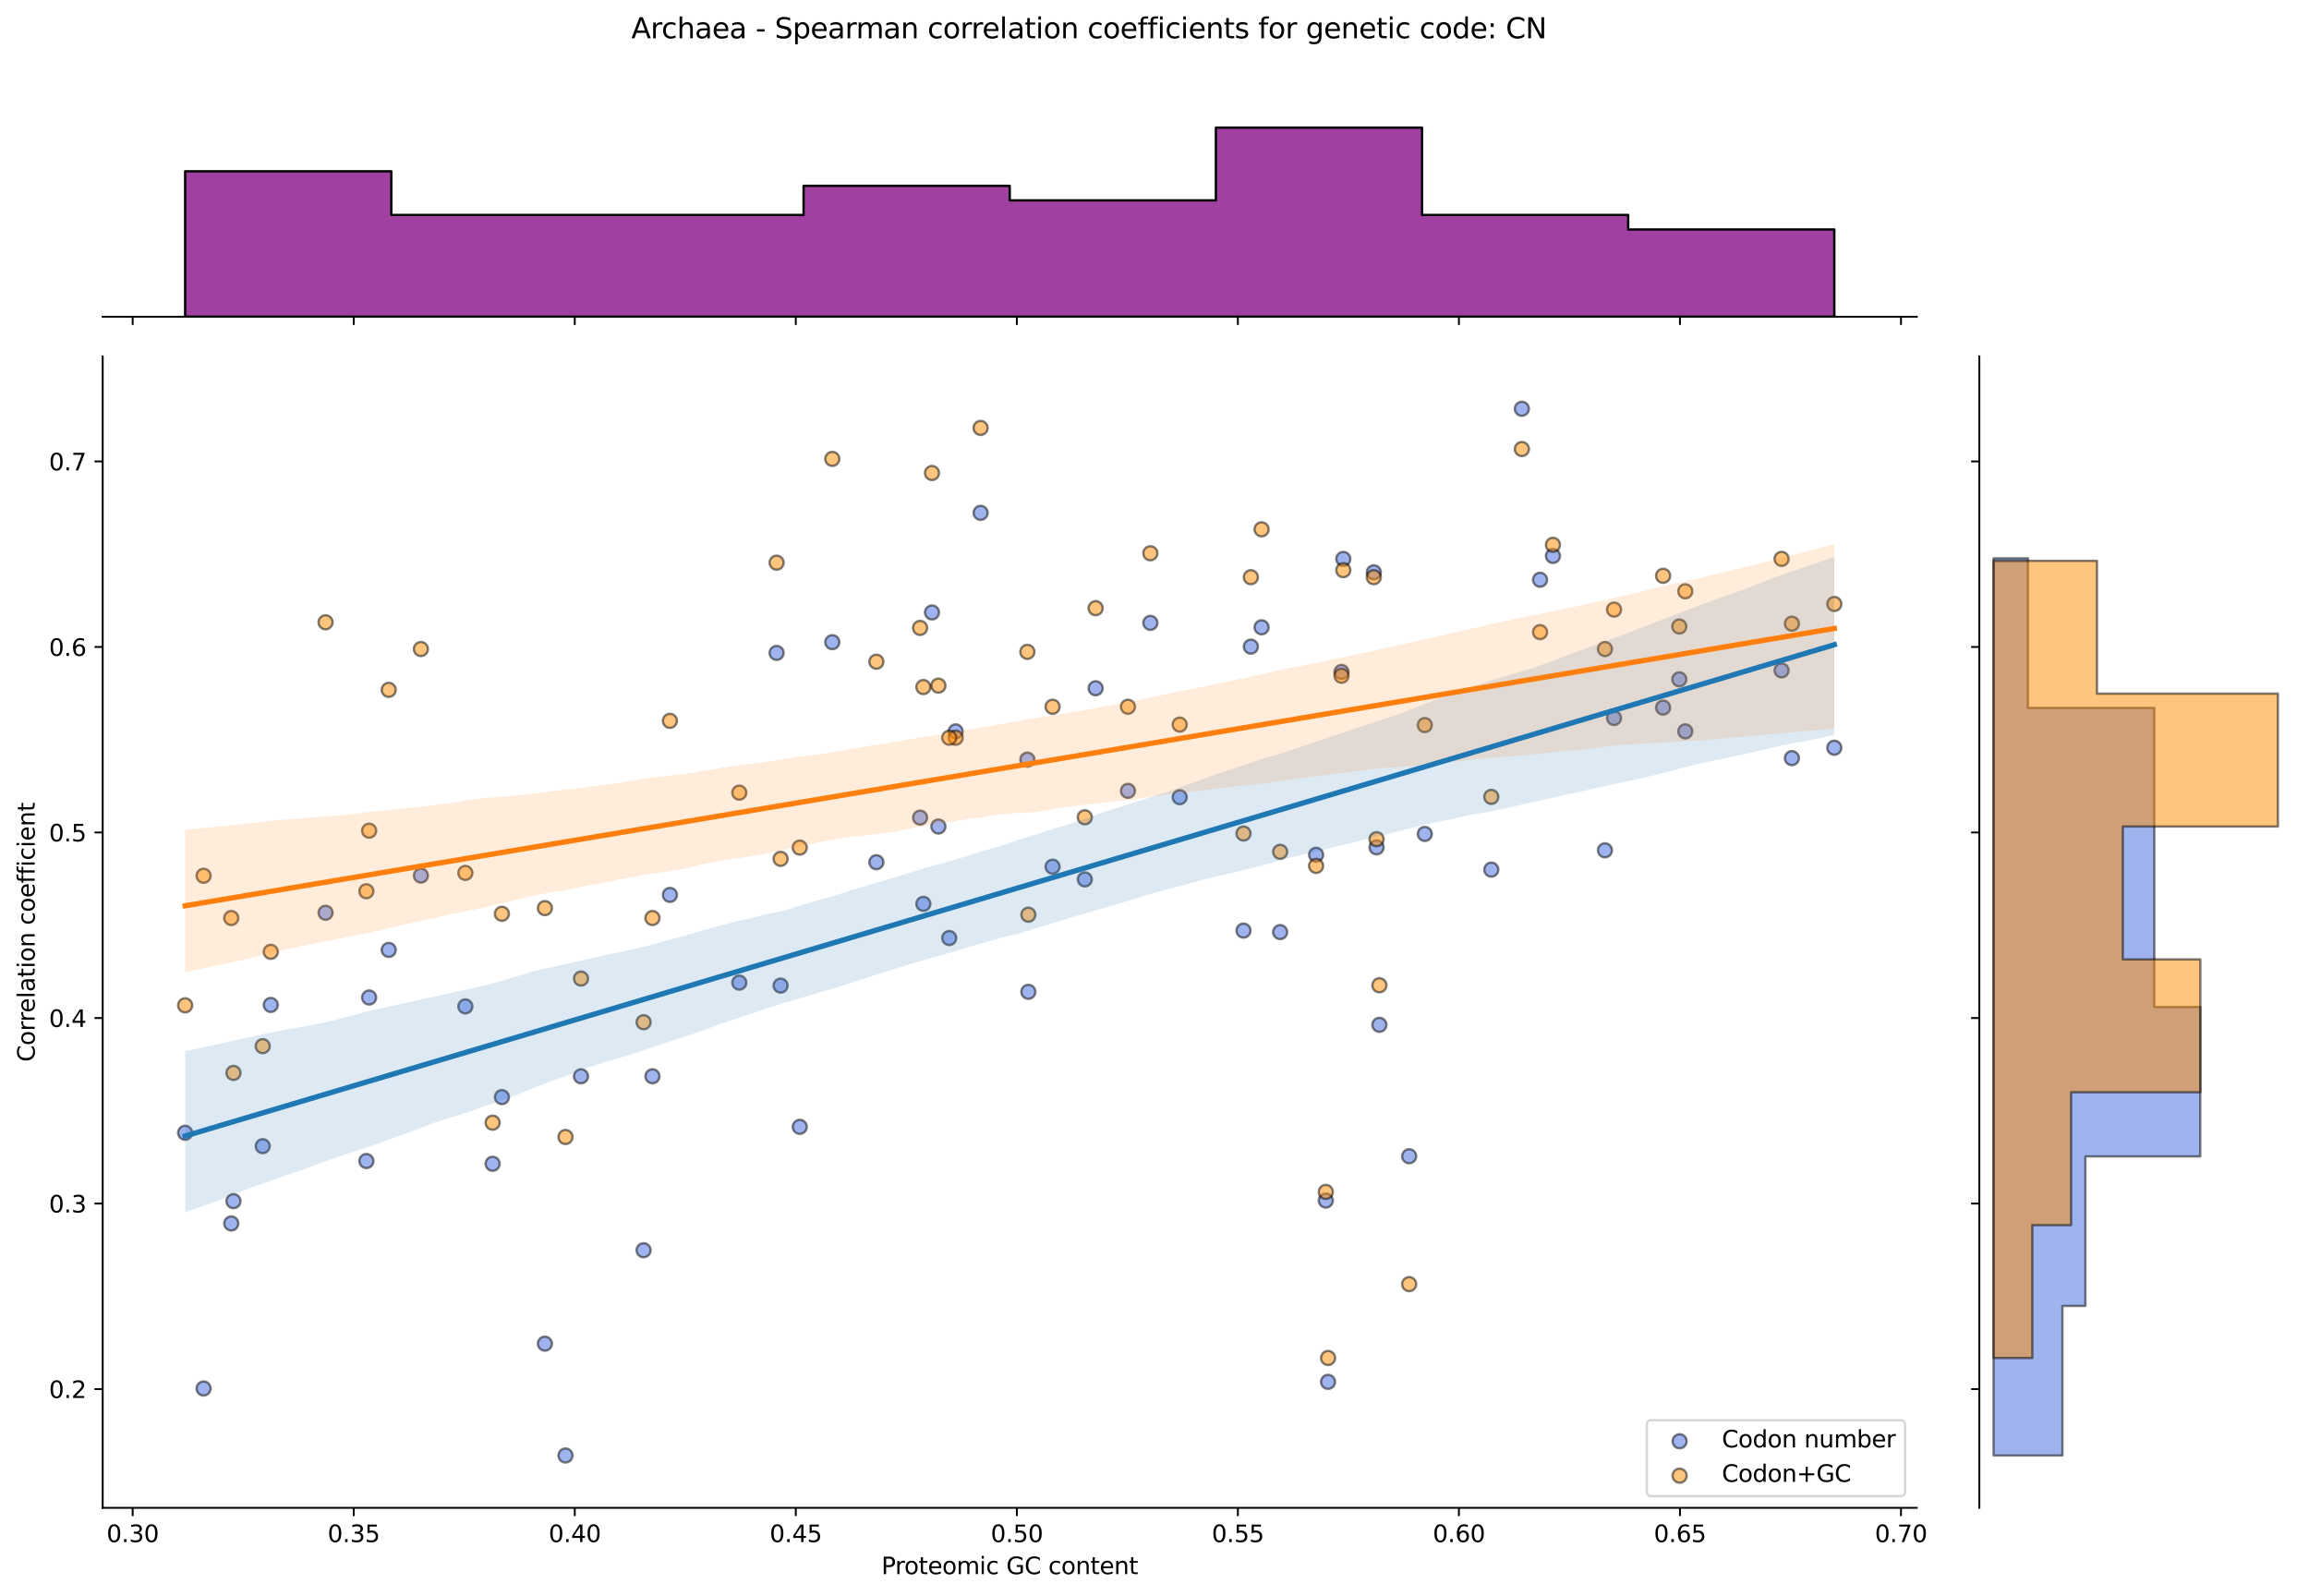 <?xml version="1.0" encoding="utf-8" standalone="no"?>
<!DOCTYPE svg PUBLIC "-//W3C//DTD SVG 1.1//EN"
  "http://www.w3.org/Graphics/SVG/1.1/DTD/svg11.dtd">
<svg xmlns:xlink="http://www.w3.org/1999/xlink" width="984.456pt" height="680.423pt" viewBox="0 0 984.456 680.423" xmlns="http://www.w3.org/2000/svg" version="1.1">
 <defs>
  <style type="text/css">*{stroke-linejoin: round; stroke-linecap: butt}</style>
 </defs>
 <g id="figure_1">
  <g id="patch_1">
   <path d="M 0 680.423 
L 984.456 680.423 
L 984.456 0 
L 0 0 
z
" style="fill: #ffffff"/>
  </g>
  <g id="axes_1">
   <g id="patch_2">
    <path d="M 43.781 642.867 
L 817.232 642.867 
L 817.232 151.966 
L 43.781 151.966 
z
" style="fill: #ffffff"/>
   </g>
   <g id="PathCollection_1">
    <defs>
     <path id="mc1c6e7220e" d="M 0 3 
C 0.796 3 1.559 2.684 2.121 2.121 
C 2.684 1.559 3 0.796 3 0 
C 3 -0.796 2.684 -1.559 2.121 -2.121 
C 1.559 -2.684 0.796 -3 0 -3 
C -0.796 -3 -1.559 -2.684 -2.121 -2.121 
C -2.684 -1.559 -3 -0.796 -3 0 
C -3 0.796 -2.684 1.559 -2.121 2.121 
C -1.559 2.684 -0.796 3 0 3 
z
" style="stroke: #000000; stroke-opacity: 0.5"/>
    </defs>
    <g clip-path="url(#pedc9aa56e5)">
     <use xlink:href="#mc1c6e7220e" x="247.713" y="458.876" style="fill: #4169e1; fill-opacity: 0.5; stroke: #000000; stroke-opacity: 0.5"/>
     <use xlink:href="#mc1c6e7220e" x="467.131" y="293.442" style="fill: #4169e1; fill-opacity: 0.5; stroke: #000000; stroke-opacity: 0.5"/>
     <use xlink:href="#mc1c6e7220e" x="438.029" y="323.867" style="fill: #4169e1; fill-opacity: 0.5; stroke: #000000; stroke-opacity: 0.5"/>
     <use xlink:href="#mc1c6e7220e" x="157.381" y="425.282" style="fill: #4169e1; fill-opacity: 0.5; stroke: #000000; stroke-opacity: 0.5"/>
     <use xlink:href="#mc1c6e7220e" x="709.075" y="301.682" style="fill: #4169e1; fill-opacity: 0.5; stroke: #000000; stroke-opacity: 0.5"/>
     <use xlink:href="#mc1c6e7220e" x="315.202" y="418.944" style="fill: #4169e1; fill-opacity: 0.5; stroke: #000000; stroke-opacity: 0.5"/>
     <use xlink:href="#mc1c6e7220e" x="165.738" y="404.999" style="fill: #4169e1; fill-opacity: 0.5; stroke: #000000; stroke-opacity: 0.5"/>
     <use xlink:href="#mc1c6e7220e" x="373.649" y="367.602" style="fill: #4169e1; fill-opacity: 0.5; stroke: #000000; stroke-opacity: 0.5"/>
     <use xlink:href="#mc1c6e7220e" x="656.617" y="247.172" style="fill: #4169e1; fill-opacity: 0.5; stroke: #000000; stroke-opacity: 0.5"/>
     <use xlink:href="#mc1c6e7220e" x="241.104" y="620.553" style="fill: #4169e1; fill-opacity: 0.5; stroke: #000000; stroke-opacity: 0.5"/>
     <use xlink:href="#mc1c6e7220e" x="210.037" y="496.177" style="fill: #4169e1; fill-opacity: 0.5; stroke: #000000; stroke-opacity: 0.5"/>
     <use xlink:href="#mc1c6e7220e" x="759.59" y="285.836" style="fill: #4169e1; fill-opacity: 0.5; stroke: #000000; stroke-opacity: 0.5"/>
     <use xlink:href="#mc1c6e7220e" x="438.443" y="422.865" style="fill: #4169e1; fill-opacity: 0.5; stroke: #000000; stroke-opacity: 0.5"/>
     <use xlink:href="#mc1c6e7220e" x="112.007" y="488.667" style="fill: #4169e1; fill-opacity: 0.5; stroke: #000000; stroke-opacity: 0.5"/>
     <use xlink:href="#mc1c6e7220e" x="98.602" y="521.627" style="fill: #4169e1; fill-opacity: 0.5; stroke: #000000; stroke-opacity: 0.5"/>
     <use xlink:href="#mc1c6e7220e" x="585.73" y="244.002" style="fill: #4169e1; fill-opacity: 0.5; stroke: #000000; stroke-opacity: 0.5"/>
     <use xlink:href="#mc1c6e7220e" x="198.4" y="429.085" style="fill: #4169e1; fill-opacity: 0.5; stroke: #000000; stroke-opacity: 0.5"/>
     <use xlink:href="#mc1c6e7220e" x="407.457" y="311.824" style="fill: #4169e1; fill-opacity: 0.5; stroke: #000000; stroke-opacity: 0.5"/>
     <use xlink:href="#mc1c6e7220e" x="718.536" y="311.824" style="fill: #4169e1; fill-opacity: 0.5; stroke: #000000; stroke-opacity: 0.5"/>
     <use xlink:href="#mc1c6e7220e" x="86.805" y="591.983" style="fill: #4169e1; fill-opacity: 0.5; stroke: #000000; stroke-opacity: 0.5"/>
     <use xlink:href="#mc1c6e7220e" x="397.367" y="261.116" style="fill: #4169e1; fill-opacity: 0.5; stroke: #000000; stroke-opacity: 0.5"/>
     <use xlink:href="#mc1c6e7220e" x="354.856" y="273.793" style="fill: #4169e1; fill-opacity: 0.5; stroke: #000000; stroke-opacity: 0.5"/>
     <use xlink:href="#mc1c6e7220e" x="561.13" y="364.433" style="fill: #4169e1; fill-opacity: 0.5; stroke: #000000; stroke-opacity: 0.5"/>
     <use xlink:href="#mc1c6e7220e" x="156.211" y="495.005" style="fill: #4169e1; fill-opacity: 0.5; stroke: #000000; stroke-opacity: 0.5"/>
     <use xlink:href="#mc1c6e7220e" x="648.854" y="174.279" style="fill: #4169e1; fill-opacity: 0.5; stroke: #000000; stroke-opacity: 0.5"/>
     <use xlink:href="#mc1c6e7220e" x="448.771" y="369.504" style="fill: #4169e1; fill-opacity: 0.5; stroke: #000000; stroke-opacity: 0.5"/>
     <use xlink:href="#mc1c6e7220e" x="635.826" y="370.771" style="fill: #4169e1; fill-opacity: 0.5; stroke: #000000; stroke-opacity: 0.5"/>
     <use xlink:href="#mc1c6e7220e" x="502.976" y="339.884" style="fill: #4169e1; fill-opacity: 0.5; stroke: #000000; stroke-opacity: 0.5"/>
     <use xlink:href="#mc1c6e7220e" x="285.621" y="381.547" style="fill: #4169e1; fill-opacity: 0.5; stroke: #000000; stroke-opacity: 0.5"/>
     <use xlink:href="#mc1c6e7220e" x="533.314" y="275.695" style="fill: #4169e1; fill-opacity: 0.5; stroke: #000000; stroke-opacity: 0.5"/>
     <use xlink:href="#mc1c6e7220e" x="462.518" y="374.926" style="fill: #4169e1; fill-opacity: 0.5; stroke: #000000; stroke-opacity: 0.5"/>
     <use xlink:href="#mc1c6e7220e" x="684.279" y="362.531" style="fill: #4169e1; fill-opacity: 0.5; stroke: #000000; stroke-opacity: 0.5"/>
     <use xlink:href="#mc1c6e7220e" x="480.912" y="337.178" style="fill: #4169e1; fill-opacity: 0.5; stroke: #000000; stroke-opacity: 0.5"/>
     <use xlink:href="#mc1c6e7220e" x="278.175" y="458.876" style="fill: #4169e1; fill-opacity: 0.5; stroke: #000000; stroke-opacity: 0.5"/>
     <use xlink:href="#mc1c6e7220e" x="586.907" y="361.264" style="fill: #4169e1; fill-opacity: 0.5; stroke: #000000; stroke-opacity: 0.5"/>
     <use xlink:href="#mc1c6e7220e" x="400.087" y="352.39" style="fill: #4169e1; fill-opacity: 0.5; stroke: #000000; stroke-opacity: 0.5"/>
     <use xlink:href="#mc1c6e7220e" x="213.984" y="467.75" style="fill: #4169e1; fill-opacity: 0.5; stroke: #000000; stroke-opacity: 0.5"/>
     <use xlink:href="#mc1c6e7220e" x="688.156" y="306.119" style="fill: #4169e1; fill-opacity: 0.5; stroke: #000000; stroke-opacity: 0.5"/>
     <use xlink:href="#mc1c6e7220e" x="537.884" y="267.455" style="fill: #4169e1; fill-opacity: 0.5; stroke: #000000; stroke-opacity: 0.5"/>
     <use xlink:href="#mc1c6e7220e" x="588.111" y="436.934" style="fill: #4169e1; fill-opacity: 0.5; stroke: #000000; stroke-opacity: 0.5"/>
     <use xlink:href="#mc1c6e7220e" x="607.466" y="355.559" style="fill: #4169e1; fill-opacity: 0.5; stroke: #000000; stroke-opacity: 0.5"/>
     <use xlink:href="#mc1c6e7220e" x="404.715" y="399.928" style="fill: #4169e1; fill-opacity: 0.5; stroke: #000000; stroke-opacity: 0.5"/>
     <use xlink:href="#mc1c6e7220e" x="572.726" y="238.298" style="fill: #4169e1; fill-opacity: 0.5; stroke: #000000; stroke-opacity: 0.5"/>
     <use xlink:href="#mc1c6e7220e" x="115.445" y="428.451" style="fill: #4169e1; fill-opacity: 0.5; stroke: #000000; stroke-opacity: 0.5"/>
     <use xlink:href="#mc1c6e7220e" x="138.804" y="389.153" style="fill: #4169e1; fill-opacity: 0.5; stroke: #000000; stroke-opacity: 0.5"/>
     <use xlink:href="#mc1c6e7220e" x="530.176" y="396.759" style="fill: #4169e1; fill-opacity: 0.5; stroke: #000000; stroke-opacity: 0.5"/>
     <use xlink:href="#mc1c6e7220e" x="331.112" y="278.369" style="fill: #4169e1; fill-opacity: 0.5; stroke: #000000; stroke-opacity: 0.5"/>
     <use xlink:href="#mc1c6e7220e" x="332.814" y="420.211" style="fill: #4169e1; fill-opacity: 0.5; stroke: #000000; stroke-opacity: 0.5"/>
     <use xlink:href="#mc1c6e7220e" x="763.986" y="323.233" style="fill: #4169e1; fill-opacity: 0.5; stroke: #000000; stroke-opacity: 0.5"/>
     <use xlink:href="#mc1c6e7220e" x="490.462" y="265.553" style="fill: #4169e1; fill-opacity: 0.5; stroke: #000000; stroke-opacity: 0.5"/>
     <use xlink:href="#mc1c6e7220e" x="715.976" y="289.639" style="fill: #4169e1; fill-opacity: 0.5; stroke: #000000; stroke-opacity: 0.5"/>
     <use xlink:href="#mc1c6e7220e" x="179.453" y="373.307" style="fill: #4169e1; fill-opacity: 0.5; stroke: #000000; stroke-opacity: 0.5"/>
     <use xlink:href="#mc1c6e7220e" x="99.545" y="512.119" style="fill: #4169e1; fill-opacity: 0.5; stroke: #000000; stroke-opacity: 0.5"/>
     <use xlink:href="#mc1c6e7220e" x="274.406" y="533.036" style="fill: #4169e1; fill-opacity: 0.5; stroke: #000000; stroke-opacity: 0.5"/>
     <use xlink:href="#mc1c6e7220e" x="340.98" y="480.427" style="fill: #4169e1; fill-opacity: 0.5; stroke: #000000; stroke-opacity: 0.5"/>
     <use xlink:href="#mc1c6e7220e" x="392.284" y="348.587" style="fill: #4169e1; fill-opacity: 0.5; stroke: #000000; stroke-opacity: 0.5"/>
     <use xlink:href="#mc1c6e7220e" x="78.938" y="482.962" style="fill: #4169e1; fill-opacity: 0.5; stroke: #000000; stroke-opacity: 0.5"/>
     <use xlink:href="#mc1c6e7220e" x="600.803" y="492.962" style="fill: #4169e1; fill-opacity: 0.5; stroke: #000000; stroke-opacity: 0.5"/>
     <use xlink:href="#mc1c6e7220e" x="393.681" y="385.35" style="fill: #4169e1; fill-opacity: 0.5; stroke: #000000; stroke-opacity: 0.5"/>
     <use xlink:href="#mc1c6e7220e" x="662.112" y="237.03" style="fill: #4169e1; fill-opacity: 0.5; stroke: #000000; stroke-opacity: 0.5"/>
     <use xlink:href="#mc1c6e7220e" x="545.799" y="397.393" style="fill: #4169e1; fill-opacity: 0.5; stroke: #000000; stroke-opacity: 0.5"/>
     <use xlink:href="#mc1c6e7220e" x="565.27" y="511.854" style="fill: #4169e1; fill-opacity: 0.5; stroke: #000000; stroke-opacity: 0.5"/>
     <use xlink:href="#mc1c6e7220e" x="782.075" y="318.796" style="fill: #4169e1; fill-opacity: 0.5; stroke: #000000; stroke-opacity: 0.5"/>
     <use xlink:href="#mc1c6e7220e" x="571.962" y="286.47" style="fill: #4169e1; fill-opacity: 0.5; stroke: #000000; stroke-opacity: 0.5"/>
     <use xlink:href="#mc1c6e7220e" x="418.083" y="218.649" style="fill: #4169e1; fill-opacity: 0.5; stroke: #000000; stroke-opacity: 0.5"/>
     <use xlink:href="#mc1c6e7220e" x="566.221" y="589.157" style="fill: #4169e1; fill-opacity: 0.5; stroke: #000000; stroke-opacity: 0.5"/>
     <use xlink:href="#mc1c6e7220e" x="232.321" y="572.866" style="fill: #4169e1; fill-opacity: 0.5; stroke: #000000; stroke-opacity: 0.5"/>
    </g>
   </g>
   <g id="PathCollection_2">
    <defs>
     <path id="m123d365d50" d="M 0 3 
C 0.796 3 1.559 2.684 2.121 2.121 
C 2.684 1.559 3 0.796 3 0 
C 3 -0.796 2.684 -1.559 2.121 -2.121 
C 1.559 -2.684 0.796 -3 0 -3 
C -0.796 -3 -1.559 -2.684 -2.121 -2.121 
C -2.684 -1.559 -3 -0.796 -3 0 
C -3 0.796 -2.684 1.559 -2.121 2.121 
C -1.559 2.684 -0.796 3 0 3 
z
" style="stroke: #000000; stroke-opacity: 0.5"/>
    </defs>
    <g clip-path="url(#pedc9aa56e5)">
     <use xlink:href="#m123d365d50" x="247.713" y="417.211" style="fill: #ff8c00; fill-opacity: 0.5; stroke: #000000; stroke-opacity: 0.5"/>
     <use xlink:href="#m123d365d50" x="467.131" y="259.3" style="fill: #ff8c00; fill-opacity: 0.5; stroke: #000000; stroke-opacity: 0.5"/>
     <use xlink:href="#m123d365d50" x="438.029" y="277.913" style="fill: #ff8c00; fill-opacity: 0.5; stroke: #000000; stroke-opacity: 0.5"/>
     <use xlink:href="#m123d365d50" x="157.381" y="354.166" style="fill: #ff8c00; fill-opacity: 0.5; stroke: #000000; stroke-opacity: 0.5"/>
     <use xlink:href="#m123d365d50" x="709.075" y="245.49" style="fill: #ff8c00; fill-opacity: 0.5; stroke: #000000; stroke-opacity: 0.5"/>
     <use xlink:href="#m123d365d50" x="315.202" y="337.955" style="fill: #ff8c00; fill-opacity: 0.5; stroke: #000000; stroke-opacity: 0.5"/>
     <use xlink:href="#m123d365d50" x="165.738" y="294.124" style="fill: #ff8c00; fill-opacity: 0.5; stroke: #000000; stroke-opacity: 0.5"/>
     <use xlink:href="#m123d365d50" x="373.649" y="282.116" style="fill: #ff8c00; fill-opacity: 0.5; stroke: #000000; stroke-opacity: 0.5"/>
     <use xlink:href="#m123d365d50" x="656.617" y="269.507" style="fill: #ff8c00; fill-opacity: 0.5; stroke: #000000; stroke-opacity: 0.5"/>
     <use xlink:href="#m123d365d50" x="241.104" y="484.758" style="fill: #ff8c00; fill-opacity: 0.5; stroke: #000000; stroke-opacity: 0.5"/>
     <use xlink:href="#m123d365d50" x="210.037" y="478.652" style="fill: #ff8c00; fill-opacity: 0.5; stroke: #000000; stroke-opacity: 0.5"/>
     <use xlink:href="#m123d365d50" x="759.59" y="238.285" style="fill: #ff8c00; fill-opacity: 0.5; stroke: #000000; stroke-opacity: 0.5"/>
     <use xlink:href="#m123d365d50" x="438.443" y="389.982" style="fill: #ff8c00; fill-opacity: 0.5; stroke: #000000; stroke-opacity: 0.5"/>
     <use xlink:href="#m123d365d50" x="112.007" y="446.031" style="fill: #ff8c00; fill-opacity: 0.5; stroke: #000000; stroke-opacity: 0.5"/>
     <use xlink:href="#m123d365d50" x="98.602" y="391.393" style="fill: #ff8c00; fill-opacity: 0.5; stroke: #000000; stroke-opacity: 0.5"/>
     <use xlink:href="#m123d365d50" x="585.73" y="246.09" style="fill: #ff8c00; fill-opacity: 0.5; stroke: #000000; stroke-opacity: 0.5"/>
     <use xlink:href="#m123d365d50" x="198.4" y="372.179" style="fill: #ff8c00; fill-opacity: 0.5; stroke: #000000; stroke-opacity: 0.5"/>
     <use xlink:href="#m123d365d50" x="407.457" y="314.539" style="fill: #ff8c00; fill-opacity: 0.5; stroke: #000000; stroke-opacity: 0.5"/>
     <use xlink:href="#m123d365d50" x="718.536" y="252.095" style="fill: #ff8c00; fill-opacity: 0.5; stroke: #000000; stroke-opacity: 0.5"/>
     <use xlink:href="#m123d365d50" x="86.805" y="373.38" style="fill: #ff8c00; fill-opacity: 0.5; stroke: #000000; stroke-opacity: 0.5"/>
     <use xlink:href="#m123d365d50" x="397.367" y="201.659" style="fill: #ff8c00; fill-opacity: 0.5; stroke: #000000; stroke-opacity: 0.5"/>
     <use xlink:href="#m123d365d50" x="354.856" y="195.655" style="fill: #ff8c00; fill-opacity: 0.5; stroke: #000000; stroke-opacity: 0.5"/>
     <use xlink:href="#m123d365d50" x="561.13" y="369.177" style="fill: #ff8c00; fill-opacity: 0.5; stroke: #000000; stroke-opacity: 0.5"/>
     <use xlink:href="#m123d365d50" x="156.211" y="379.984" style="fill: #ff8c00; fill-opacity: 0.5; stroke: #000000; stroke-opacity: 0.5"/>
     <use xlink:href="#m123d365d50" x="648.854" y="191.452" style="fill: #ff8c00; fill-opacity: 0.5; stroke: #000000; stroke-opacity: 0.5"/>
     <use xlink:href="#m123d365d50" x="448.771" y="301.329" style="fill: #ff8c00; fill-opacity: 0.5; stroke: #000000; stroke-opacity: 0.5"/>
     <use xlink:href="#m123d365d50" x="635.826" y="339.756" style="fill: #ff8c00; fill-opacity: 0.5; stroke: #000000; stroke-opacity: 0.5"/>
     <use xlink:href="#m123d365d50" x="502.976" y="308.937" style="fill: #ff8c00; fill-opacity: 0.5; stroke: #000000; stroke-opacity: 0.5"/>
     <use xlink:href="#m123d365d50" x="285.621" y="307.333" style="fill: #ff8c00; fill-opacity: 0.5; stroke: #000000; stroke-opacity: 0.5"/>
     <use xlink:href="#m123d365d50" x="533.314" y="246.09" style="fill: #ff8c00; fill-opacity: 0.5; stroke: #000000; stroke-opacity: 0.5"/>
     <use xlink:href="#m123d365d50" x="462.518" y="348.46" style="fill: #ff8c00; fill-opacity: 0.5; stroke: #000000; stroke-opacity: 0.5"/>
     <use xlink:href="#m123d365d50" x="684.279" y="276.712" style="fill: #ff8c00; fill-opacity: 0.5; stroke: #000000; stroke-opacity: 0.5"/>
     <use xlink:href="#m123d365d50" x="480.912" y="301.329" style="fill: #ff8c00; fill-opacity: 0.5; stroke: #000000; stroke-opacity: 0.5"/>
     <use xlink:href="#m123d365d50" x="278.175" y="391.393" style="fill: #ff8c00; fill-opacity: 0.5; stroke: #000000; stroke-opacity: 0.5"/>
     <use xlink:href="#m123d365d50" x="586.907" y="357.769" style="fill: #ff8c00; fill-opacity: 0.5; stroke: #000000; stroke-opacity: 0.5"/>
     <use xlink:href="#m123d365d50" x="400.087" y="292.323" style="fill: #ff8c00; fill-opacity: 0.5; stroke: #000000; stroke-opacity: 0.5"/>
     <use xlink:href="#m123d365d50" x="213.984" y="389.591" style="fill: #ff8c00; fill-opacity: 0.5; stroke: #000000; stroke-opacity: 0.5"/>
     <use xlink:href="#m123d365d50" x="688.156" y="259.9" style="fill: #ff8c00; fill-opacity: 0.5; stroke: #000000; stroke-opacity: 0.5"/>
     <use xlink:href="#m123d365d50" x="537.884" y="225.676" style="fill: #ff8c00; fill-opacity: 0.5; stroke: #000000; stroke-opacity: 0.5"/>
     <use xlink:href="#m123d365d50" x="588.111" y="420.067" style="fill: #ff8c00; fill-opacity: 0.5; stroke: #000000; stroke-opacity: 0.5"/>
     <use xlink:href="#m123d365d50" x="607.466" y="309.135" style="fill: #ff8c00; fill-opacity: 0.5; stroke: #000000; stroke-opacity: 0.5"/>
     <use xlink:href="#m123d365d50" x="404.715" y="314.539" style="fill: #ff8c00; fill-opacity: 0.5; stroke: #000000; stroke-opacity: 0.5"/>
     <use xlink:href="#m123d365d50" x="572.726" y="243.088" style="fill: #ff8c00; fill-opacity: 0.5; stroke: #000000; stroke-opacity: 0.5"/>
     <use xlink:href="#m123d365d50" x="115.445" y="405.803" style="fill: #ff8c00; fill-opacity: 0.5; stroke: #000000; stroke-opacity: 0.5"/>
     <use xlink:href="#m123d365d50" x="138.804" y="265.304" style="fill: #ff8c00; fill-opacity: 0.5; stroke: #000000; stroke-opacity: 0.5"/>
     <use xlink:href="#m123d365d50" x="530.176" y="355.367" style="fill: #ff8c00; fill-opacity: 0.5; stroke: #000000; stroke-opacity: 0.5"/>
     <use xlink:href="#m123d365d50" x="331.112" y="239.894" style="fill: #ff8c00; fill-opacity: 0.5; stroke: #000000; stroke-opacity: 0.5"/>
     <use xlink:href="#m123d365d50" x="332.814" y="366.175" style="fill: #ff8c00; fill-opacity: 0.5; stroke: #000000; stroke-opacity: 0.5"/>
     <use xlink:href="#m123d365d50" x="763.986" y="265.904" style="fill: #ff8c00; fill-opacity: 0.5; stroke: #000000; stroke-opacity: 0.5"/>
     <use xlink:href="#m123d365d50" x="490.462" y="235.883" style="fill: #ff8c00; fill-opacity: 0.5; stroke: #000000; stroke-opacity: 0.5"/>
     <use xlink:href="#m123d365d50" x="715.976" y="267.105" style="fill: #ff8c00; fill-opacity: 0.5; stroke: #000000; stroke-opacity: 0.5"/>
     <use xlink:href="#m123d365d50" x="179.453" y="276.712" style="fill: #ff8c00; fill-opacity: 0.5; stroke: #000000; stroke-opacity: 0.5"/>
     <use xlink:href="#m123d365d50" x="99.545" y="457.439" style="fill: #ff8c00; fill-opacity: 0.5; stroke: #000000; stroke-opacity: 0.5"/>
     <use xlink:href="#m123d365d50" x="274.406" y="435.824" style="fill: #ff8c00; fill-opacity: 0.5; stroke: #000000; stroke-opacity: 0.5"/>
     <use xlink:href="#m123d365d50" x="340.98" y="361.371" style="fill: #ff8c00; fill-opacity: 0.5; stroke: #000000; stroke-opacity: 0.5"/>
     <use xlink:href="#m123d365d50" x="392.284" y="267.706" style="fill: #ff8c00; fill-opacity: 0.5; stroke: #000000; stroke-opacity: 0.5"/>
     <use xlink:href="#m123d365d50" x="78.938" y="428.619" style="fill: #ff8c00; fill-opacity: 0.5; stroke: #000000; stroke-opacity: 0.5"/>
     <use xlink:href="#m123d365d50" x="600.803" y="547.491" style="fill: #ff8c00; fill-opacity: 0.5; stroke: #000000; stroke-opacity: 0.5"/>
     <use xlink:href="#m123d365d50" x="393.681" y="292.923" style="fill: #ff8c00; fill-opacity: 0.5; stroke: #000000; stroke-opacity: 0.5"/>
     <use xlink:href="#m123d365d50" x="662.112" y="232.281" style="fill: #ff8c00; fill-opacity: 0.5; stroke: #000000; stroke-opacity: 0.5"/>
     <use xlink:href="#m123d365d50" x="545.799" y="363.173" style="fill: #ff8c00; fill-opacity: 0.5; stroke: #000000; stroke-opacity: 0.5"/>
     <use xlink:href="#m123d365d50" x="565.27" y="508.163" style="fill: #ff8c00; fill-opacity: 0.5; stroke: #000000; stroke-opacity: 0.5"/>
     <use xlink:href="#m123d365d50" x="782.075" y="257.498" style="fill: #ff8c00; fill-opacity: 0.5; stroke: #000000; stroke-opacity: 0.5"/>
     <use xlink:href="#m123d365d50" x="571.962" y="288.12" style="fill: #ff8c00; fill-opacity: 0.5; stroke: #000000; stroke-opacity: 0.5"/>
     <use xlink:href="#m123d365d50" x="418.083" y="182.446" style="fill: #ff8c00; fill-opacity: 0.5; stroke: #000000; stroke-opacity: 0.5"/>
     <use xlink:href="#m123d365d50" x="566.221" y="578.979" style="fill: #ff8c00; fill-opacity: 0.5; stroke: #000000; stroke-opacity: 0.5"/>
     <use xlink:href="#m123d365d50" x="232.321" y="387.185" style="fill: #ff8c00; fill-opacity: 0.5; stroke: #000000; stroke-opacity: 0.5"/>
    </g>
   </g>
   <g id="PolyCollection_1">
    <path d="M 78.938 448.232 
L 78.938 516.823 
L 86.04 514.33 
L 93.143 511.805 
L 100.245 509.031 
L 107.348 506.181 
L 114.45 503.76 
L 121.552 501.168 
L 128.655 498.828 
L 135.757 496.245 
L 142.86 493.563 
L 149.962 491.241 
L 157.064 488.911 
L 164.167 486.413 
L 171.269 483.867 
L 178.372 481.286 
L 185.474 478.509 
L 192.576 476.346 
L 199.679 474.125 
L 206.781 471.49 
L 213.884 469.322 
L 220.986 466.487 
L 228.088 463.655 
L 235.191 460.922 
L 242.293 458.326 
L 249.396 455.515 
L 256.498 453.232 
L 263.6 451.154 
L 270.703 449.019 
L 277.805 446.563 
L 284.908 444.242 
L 292.01 441.99 
L 299.112 439.569 
L 306.215 436.873 
L 313.317 434.507 
L 320.419 432.138 
L 327.522 429.728 
L 334.624 427.419 
L 341.727 425.445 
L 348.829 423.288 
L 355.931 421.241 
L 363.034 418.948 
L 370.136 416.654 
L 377.239 414.358 
L 384.341 412.216 
L 391.443 410.04 
L 398.546 407.981 
L 405.648 406.059 
L 412.751 403.867 
L 419.853 401.808 
L 426.955 399.751 
L 434.058 398.138 
L 441.16 395.913 
L 448.263 393.714 
L 455.365 391.525 
L 462.467 389.462 
L 469.57 387.371 
L 476.672 385.344 
L 483.775 383.226 
L 490.877 381.045 
L 497.979 379.049 
L 505.082 377.234 
L 512.184 375.225 
L 519.287 373.538 
L 526.389 371.883 
L 533.491 370.104 
L 540.594 368.312 
L 547.696 366.155 
L 554.799 364.49 
L 561.901 362.958 
L 569.003 361.071 
L 576.106 359.402 
L 583.208 357.638 
L 590.31 355.889 
L 597.413 354.126 
L 604.515 352.27 
L 611.618 350.664 
L 618.72 349.305 
L 625.822 347.585 
L 632.925 346.414 
L 640.027 345 
L 647.13 343.423 
L 654.232 341.845 
L 661.334 340.264 
L 668.437 338.685 
L 675.539 337.109 
L 682.642 335.533 
L 689.744 333.957 
L 696.846 332.463 
L 703.949 330.798 
L 711.051 329.105 
L 718.154 327.11 
L 725.256 325.394 
L 732.358 323.896 
L 739.461 322.398 
L 746.563 320.895 
L 753.666 319.26 
L 760.768 317.549 
L 767.87 316.309 
L 774.973 314.901 
L 782.075 313.224 
L 782.075 237.393 
L 782.075 237.393 
L 774.973 239.828 
L 767.87 242.272 
L 760.768 244.717 
L 753.666 247.293 
L 746.563 250.125 
L 739.461 252.761 
L 732.358 255.214 
L 725.256 257.872 
L 718.154 260.5 
L 711.051 263.259 
L 703.949 266.002 
L 696.846 268.751 
L 689.744 271.501 
L 682.642 273.979 
L 675.539 276.65 
L 668.437 279.321 
L 661.334 281.993 
L 654.232 284.593 
L 647.13 286.71 
L 640.027 288.835 
L 632.925 290.959 
L 625.822 293.371 
L 618.72 295.912 
L 611.618 298.481 
L 604.515 301.279 
L 597.413 304.084 
L 590.31 306.514 
L 583.208 308.732 
L 576.106 311.152 
L 569.003 313.528 
L 561.901 315.866 
L 554.799 318.404 
L 547.696 320.752 
L 540.594 322.859 
L 533.491 325.194 
L 526.389 327.596 
L 519.287 329.86 
L 512.184 332.412 
L 505.082 335.03 
L 497.979 337.548 
L 490.877 339.811 
L 483.775 342.069 
L 476.672 344.329 
L 469.57 346.581 
L 462.467 349.156 
L 455.365 351.496 
L 448.263 353.671 
L 441.16 355.984 
L 434.058 358.103 
L 426.955 360.533 
L 419.853 362.611 
L 412.751 364.841 
L 405.648 366.975 
L 398.546 368.886 
L 391.443 371.009 
L 384.341 373.121 
L 377.239 375.358 
L 370.136 377.457 
L 363.034 379.502 
L 355.931 381.878 
L 348.829 383.791 
L 341.727 385.936 
L 334.624 388.174 
L 327.522 389.633 
L 320.419 391.426 
L 313.317 392.996 
L 306.215 394.9 
L 299.112 396.847 
L 292.01 398.98 
L 284.908 400.735 
L 277.805 402.872 
L 270.703 404.581 
L 263.6 406.052 
L 256.498 407.517 
L 249.396 409.227 
L 242.293 410.786 
L 235.191 412.337 
L 228.088 413.952 
L 220.986 416.087 
L 213.884 418.213 
L 206.781 420.154 
L 199.679 421.718 
L 192.576 423.281 
L 185.474 424.84 
L 178.372 426.4 
L 171.269 427.965 
L 164.167 429.526 
L 157.064 431.149 
L 149.962 433.014 
L 142.86 434.88 
L 135.757 436.493 
L 128.655 437.783 
L 121.552 439.072 
L 114.45 440.451 
L 107.348 442.005 
L 100.245 443.559 
L 93.143 445.113 
L 86.04 446.672 
L 78.938 448.232 
z
" clip-path="url(#pedc9aa56e5)" style="fill: #1f77b4; fill-opacity: 0.15"/>
   </g>
   <g id="PolyCollection_2">
    <path d="M 78.938 353.846 
L 78.938 414.528 
L 86.04 412.979 
L 93.143 411.444 
L 100.245 410.032 
L 107.348 408.309 
L 114.45 406.468 
L 121.552 404.871 
L 128.655 403.362 
L 135.757 401.868 
L 142.86 400.49 
L 149.962 399.118 
L 157.064 397.745 
L 164.167 396.15 
L 171.269 394.463 
L 178.372 392.834 
L 185.474 391.33 
L 192.576 389.63 
L 199.679 388.323 
L 206.781 386.821 
L 213.884 385.179 
L 220.986 383.441 
L 228.088 381.703 
L 235.191 380.412 
L 242.293 379.302 
L 249.396 377.809 
L 256.498 376.487 
L 263.6 375.032 
L 270.703 373.712 
L 277.805 372.55 
L 284.908 371.51 
L 292.01 370.399 
L 299.112 368.56 
L 306.215 367.154 
L 313.317 366.037 
L 320.419 365.013 
L 327.522 363.736 
L 334.624 362.204 
L 341.727 360.766 
L 348.829 359.189 
L 355.931 357.846 
L 363.034 356.786 
L 370.136 355.995 
L 377.239 355.205 
L 384.341 353.982 
L 391.443 352.599 
L 398.546 351.317 
L 405.648 350.331 
L 412.751 349.204 
L 419.853 348.329 
L 426.955 347.076 
L 434.058 346.581 
L 441.16 346.296 
L 448.263 345.133 
L 455.365 343.977 
L 462.467 343.112 
L 469.57 342.281 
L 476.672 341.542 
L 483.775 340.802 
L 490.877 339.605 
L 497.979 338.651 
L 505.082 337.868 
L 512.184 336.993 
L 519.287 336.163 
L 526.389 335.3 
L 533.491 334.564 
L 540.594 333.799 
L 547.696 332.717 
L 554.799 331.751 
L 561.901 330.88 
L 569.003 329.954 
L 576.106 329.072 
L 583.208 328.166 
L 590.31 327.476 
L 597.413 326.953 
L 604.515 326.349 
L 611.618 325.742 
L 618.72 324.962 
L 625.822 324.085 
L 632.925 323.321 
L 640.027 322.761 
L 647.13 322.2 
L 654.232 321.533 
L 661.334 320.783 
L 668.437 320.064 
L 675.539 319.552 
L 682.642 318.604 
L 689.744 317.759 
L 696.846 317.273 
L 703.949 316.871 
L 711.051 316.469 
L 718.154 316.067 
L 725.256 315.663 
L 732.358 315.067 
L 739.461 314.448 
L 746.563 313.828 
L 753.666 313.192 
L 760.768 312.468 
L 767.87 311.846 
L 774.973 311.308 
L 782.075 310.725 
L 782.075 232.083 
L 782.075 232.083 
L 774.973 233.86 
L 767.87 235.747 
L 760.768 237.553 
L 753.666 239.332 
L 746.563 241.163 
L 739.461 242.841 
L 732.358 244.54 
L 725.256 246.345 
L 718.154 247.946 
L 711.051 249.475 
L 703.949 251.163 
L 696.846 252.975 
L 689.744 254.597 
L 682.642 256.203 
L 675.539 257.753 
L 668.437 259.267 
L 661.334 260.782 
L 654.232 262.213 
L 647.13 263.597 
L 640.027 265.193 
L 632.925 266.704 
L 625.822 268.353 
L 618.72 270.002 
L 611.618 271.601 
L 604.515 273.2 
L 597.413 274.799 
L 590.31 276.4 
L 583.208 278.002 
L 576.106 279.477 
L 569.003 280.888 
L 561.901 282.508 
L 554.799 283.939 
L 547.696 285.167 
L 540.594 286.948 
L 533.491 288.493 
L 526.389 289.951 
L 519.287 291.413 
L 512.184 292.951 
L 505.082 294.319 
L 497.979 295.777 
L 490.877 297.299 
L 483.775 298.821 
L 476.672 300.112 
L 469.57 301.351 
L 462.467 302.786 
L 455.365 303.879 
L 448.263 305.066 
L 441.16 306.175 
L 434.058 307.394 
L 426.955 308.644 
L 419.853 309.915 
L 412.751 311.146 
L 405.648 312.43 
L 398.546 313.507 
L 391.443 314.526 
L 384.341 315.799 
L 377.239 317.106 
L 370.136 318.068 
L 363.034 319.33 
L 355.931 320.517 
L 348.829 321.613 
L 341.727 322.404 
L 334.624 323.574 
L 327.522 324.619 
L 320.419 325.658 
L 313.317 326.438 
L 306.215 327.62 
L 299.112 328.804 
L 292.01 329.978 
L 284.908 330.821 
L 277.805 331.488 
L 270.703 332.611 
L 263.6 333.822 
L 256.498 334.702 
L 249.396 335.782 
L 242.293 336.515 
L 235.191 337.34 
L 228.088 338.245 
L 220.986 339.011 
L 213.884 339.735 
L 206.781 340.167 
L 199.679 341.118 
L 192.576 342.346 
L 185.474 343.229 
L 178.372 344.012 
L 171.269 344.785 
L 164.167 345.542 
L 157.064 346.232 
L 149.962 347.129 
L 142.86 347.828 
L 135.757 348.276 
L 128.655 348.953 
L 121.552 349.441 
L 114.45 350.036 
L 107.348 350.913 
L 100.245 351.699 
L 93.143 352.387 
L 86.04 353.075 
L 78.938 353.846 
z
" clip-path="url(#pedc9aa56e5)" style="fill: #ff7f0e; fill-opacity: 0.15"/>
   </g>
   <g id="matplotlib.axis_1">
    <g id="xtick_1">
     <g id="line2d_1">
      <defs>
       <path id="mf7c40273f5" d="M 0 0 
L 0 3.5 
" style="stroke: #000000; stroke-width: 0.8"/>
      </defs>
      <g>
       <use xlink:href="#mf7c40273f5" x="56.568" y="642.867" style="stroke: #000000; stroke-width: 0.8"/>
      </g>
     </g>
     <g id="text_1">
      <!-- 0.30 -->
      <g transform="translate(45.435 657.465) scale(0.1 -0.1)">
       <defs>
        <path id="DejaVuSans-30" d="M 2034 4250 
Q 1547 4250 1301 3770 
Q 1056 3291 1056 2328 
Q 1056 1369 1301 889 
Q 1547 409 2034 409 
Q 2525 409 2770 889 
Q 3016 1369 3016 2328 
Q 3016 3291 2770 3770 
Q 2525 4250 2034 4250 
z
M 2034 4750 
Q 2819 4750 3233 4129 
Q 3647 3509 3647 2328 
Q 3647 1150 3233 529 
Q 2819 -91 2034 -91 
Q 1250 -91 836 529 
Q 422 1150 422 2328 
Q 422 3509 836 4129 
Q 1250 4750 2034 4750 
z
" transform="scale(0.016)"/>
        <path id="DejaVuSans-2e" d="M 684 794 
L 1344 794 
L 1344 0 
L 684 0 
L 684 794 
z
" transform="scale(0.016)"/>
        <path id="DejaVuSans-33" d="M 2597 2516 
Q 3050 2419 3304 2112 
Q 3559 1806 3559 1356 
Q 3559 666 3084 287 
Q 2609 -91 1734 -91 
Q 1441 -91 1130 -33 
Q 819 25 488 141 
L 488 750 
Q 750 597 1062 519 
Q 1375 441 1716 441 
Q 2309 441 2620 675 
Q 2931 909 2931 1356 
Q 2931 1769 2642 2001 
Q 2353 2234 1838 2234 
L 1294 2234 
L 1294 2753 
L 1863 2753 
Q 2328 2753 2575 2939 
Q 2822 3125 2822 3475 
Q 2822 3834 2567 4026 
Q 2313 4219 1838 4219 
Q 1578 4219 1281 4162 
Q 984 4106 628 3988 
L 628 4550 
Q 988 4650 1302 4700 
Q 1616 4750 1894 4750 
Q 2613 4750 3031 4423 
Q 3450 4097 3450 3541 
Q 3450 3153 3228 2886 
Q 3006 2619 2597 2516 
z
" transform="scale(0.016)"/>
       </defs>
       <use xlink:href="#DejaVuSans-30"/>
       <use xlink:href="#DejaVuSans-2e" x="63.623"/>
       <use xlink:href="#DejaVuSans-33" x="95.41"/>
       <use xlink:href="#DejaVuSans-30" x="159.033"/>
      </g>
     </g>
    </g>
    <g id="xtick_2">
     <g id="line2d_2">
      <g>
       <use xlink:href="#mf7c40273f5" x="150.81" y="642.867" style="stroke: #000000; stroke-width: 0.8"/>
      </g>
     </g>
     <g id="text_2">
      <!-- 0.35 -->
      <g transform="translate(139.677 657.465) scale(0.1 -0.1)">
       <defs>
        <path id="DejaVuSans-35" d="M 691 4666 
L 3169 4666 
L 3169 4134 
L 1269 4134 
L 1269 2991 
Q 1406 3038 1543 3061 
Q 1681 3084 1819 3084 
Q 2600 3084 3056 2656 
Q 3513 2228 3513 1497 
Q 3513 744 3044 326 
Q 2575 -91 1722 -91 
Q 1428 -91 1123 -41 
Q 819 9 494 109 
L 494 744 
Q 775 591 1075 516 
Q 1375 441 1709 441 
Q 2250 441 2565 725 
Q 2881 1009 2881 1497 
Q 2881 1984 2565 2268 
Q 2250 2553 1709 2553 
Q 1456 2553 1204 2497 
Q 953 2441 691 2322 
L 691 4666 
z
" transform="scale(0.016)"/>
       </defs>
       <use xlink:href="#DejaVuSans-30"/>
       <use xlink:href="#DejaVuSans-2e" x="63.623"/>
       <use xlink:href="#DejaVuSans-33" x="95.41"/>
       <use xlink:href="#DejaVuSans-35" x="159.033"/>
      </g>
     </g>
    </g>
    <g id="xtick_3">
     <g id="line2d_3">
      <g>
       <use xlink:href="#mf7c40273f5" x="245.051" y="642.867" style="stroke: #000000; stroke-width: 0.8"/>
      </g>
     </g>
     <g id="text_3">
      <!-- 0.40 -->
      <g transform="translate(233.918 657.465) scale(0.1 -0.1)">
       <defs>
        <path id="DejaVuSans-34" d="M 2419 4116 
L 825 1625 
L 2419 1625 
L 2419 4116 
z
M 2253 4666 
L 3047 4666 
L 3047 1625 
L 3713 1625 
L 3713 1100 
L 3047 1100 
L 3047 0 
L 2419 0 
L 2419 1100 
L 313 1100 
L 313 1709 
L 2253 4666 
z
" transform="scale(0.016)"/>
       </defs>
       <use xlink:href="#DejaVuSans-30"/>
       <use xlink:href="#DejaVuSans-2e" x="63.623"/>
       <use xlink:href="#DejaVuSans-34" x="95.41"/>
       <use xlink:href="#DejaVuSans-30" x="159.033"/>
      </g>
     </g>
    </g>
    <g id="xtick_4">
     <g id="line2d_4">
      <g>
       <use xlink:href="#mf7c40273f5" x="339.293" y="642.867" style="stroke: #000000; stroke-width: 0.8"/>
      </g>
     </g>
     <g id="text_4">
      <!-- 0.45 -->
      <g transform="translate(328.16 657.465) scale(0.1 -0.1)">
       <use xlink:href="#DejaVuSans-30"/>
       <use xlink:href="#DejaVuSans-2e" x="63.623"/>
       <use xlink:href="#DejaVuSans-34" x="95.41"/>
       <use xlink:href="#DejaVuSans-35" x="159.033"/>
      </g>
     </g>
    </g>
    <g id="xtick_5">
     <g id="line2d_5">
      <g>
       <use xlink:href="#mf7c40273f5" x="433.534" y="642.867" style="stroke: #000000; stroke-width: 0.8"/>
      </g>
     </g>
     <g id="text_5">
      <!-- 0.50 -->
      <g transform="translate(422.402 657.465) scale(0.1 -0.1)">
       <use xlink:href="#DejaVuSans-30"/>
       <use xlink:href="#DejaVuSans-2e" x="63.623"/>
       <use xlink:href="#DejaVuSans-35" x="95.41"/>
       <use xlink:href="#DejaVuSans-30" x="159.033"/>
      </g>
     </g>
    </g>
    <g id="xtick_6">
     <g id="line2d_6">
      <g>
       <use xlink:href="#mf7c40273f5" x="527.776" y="642.867" style="stroke: #000000; stroke-width: 0.8"/>
      </g>
     </g>
     <g id="text_6">
      <!-- 0.55 -->
      <g transform="translate(516.643 657.465) scale(0.1 -0.1)">
       <use xlink:href="#DejaVuSans-30"/>
       <use xlink:href="#DejaVuSans-2e" x="63.623"/>
       <use xlink:href="#DejaVuSans-35" x="95.41"/>
       <use xlink:href="#DejaVuSans-35" x="159.033"/>
      </g>
     </g>
    </g>
    <g id="xtick_7">
     <g id="line2d_7">
      <g>
       <use xlink:href="#mf7c40273f5" x="622.018" y="642.867" style="stroke: #000000; stroke-width: 0.8"/>
      </g>
     </g>
     <g id="text_7">
      <!-- 0.60 -->
      <g transform="translate(610.885 657.465) scale(0.1 -0.1)">
       <defs>
        <path id="DejaVuSans-36" d="M 2113 2584 
Q 1688 2584 1439 2293 
Q 1191 2003 1191 1497 
Q 1191 994 1439 701 
Q 1688 409 2113 409 
Q 2538 409 2786 701 
Q 3034 994 3034 1497 
Q 3034 2003 2786 2293 
Q 2538 2584 2113 2584 
z
M 3366 4563 
L 3366 3988 
Q 3128 4100 2886 4159 
Q 2644 4219 2406 4219 
Q 1781 4219 1451 3797 
Q 1122 3375 1075 2522 
Q 1259 2794 1537 2939 
Q 1816 3084 2150 3084 
Q 2853 3084 3261 2657 
Q 3669 2231 3669 1497 
Q 3669 778 3244 343 
Q 2819 -91 2113 -91 
Q 1303 -91 875 529 
Q 447 1150 447 2328 
Q 447 3434 972 4092 
Q 1497 4750 2381 4750 
Q 2619 4750 2861 4703 
Q 3103 4656 3366 4563 
z
" transform="scale(0.016)"/>
       </defs>
       <use xlink:href="#DejaVuSans-30"/>
       <use xlink:href="#DejaVuSans-2e" x="63.623"/>
       <use xlink:href="#DejaVuSans-36" x="95.41"/>
       <use xlink:href="#DejaVuSans-30" x="159.033"/>
      </g>
     </g>
    </g>
    <g id="xtick_8">
     <g id="line2d_8">
      <g>
       <use xlink:href="#mf7c40273f5" x="716.259" y="642.867" style="stroke: #000000; stroke-width: 0.8"/>
      </g>
     </g>
     <g id="text_8">
      <!-- 0.65 -->
      <g transform="translate(705.127 657.465) scale(0.1 -0.1)">
       <use xlink:href="#DejaVuSans-30"/>
       <use xlink:href="#DejaVuSans-2e" x="63.623"/>
       <use xlink:href="#DejaVuSans-36" x="95.41"/>
       <use xlink:href="#DejaVuSans-35" x="159.033"/>
      </g>
     </g>
    </g>
    <g id="xtick_9">
     <g id="line2d_9">
      <g>
       <use xlink:href="#mf7c40273f5" x="810.501" y="642.867" style="stroke: #000000; stroke-width: 0.8"/>
      </g>
     </g>
     <g id="text_9">
      <!-- 0.70 -->
      <g transform="translate(799.368 657.465) scale(0.1 -0.1)">
       <defs>
        <path id="DejaVuSans-37" d="M 525 4666 
L 3525 4666 
L 3525 4397 
L 1831 0 
L 1172 0 
L 2766 4134 
L 525 4134 
L 525 4666 
z
" transform="scale(0.016)"/>
       </defs>
       <use xlink:href="#DejaVuSans-30"/>
       <use xlink:href="#DejaVuSans-2e" x="63.623"/>
       <use xlink:href="#DejaVuSans-37" x="95.41"/>
       <use xlink:href="#DejaVuSans-30" x="159.033"/>
      </g>
     </g>
    </g>
    <g id="text_10">
     <!-- Proteomic GC content -->
     <g transform="translate(375.786 671.143) scale(0.1 -0.1)">
      <defs>
       <path id="DejaVuSans-50" d="M 1259 4147 
L 1259 2394 
L 2053 2394 
Q 2494 2394 2734 2622 
Q 2975 2850 2975 3272 
Q 2975 3691 2734 3919 
Q 2494 4147 2053 4147 
L 1259 4147 
z
M 628 4666 
L 2053 4666 
Q 2838 4666 3239 4311 
Q 3641 3956 3641 3272 
Q 3641 2581 3239 2228 
Q 2838 1875 2053 1875 
L 1259 1875 
L 1259 0 
L 628 0 
L 628 4666 
z
" transform="scale(0.016)"/>
       <path id="DejaVuSans-72" d="M 2631 2963 
Q 2534 3019 2420 3045 
Q 2306 3072 2169 3072 
Q 1681 3072 1420 2755 
Q 1159 2438 1159 1844 
L 1159 0 
L 581 0 
L 581 3500 
L 1159 3500 
L 1159 2956 
Q 1341 3275 1631 3429 
Q 1922 3584 2338 3584 
Q 2397 3584 2469 3576 
Q 2541 3569 2628 3553 
L 2631 2963 
z
" transform="scale(0.016)"/>
       <path id="DejaVuSans-6f" d="M 1959 3097 
Q 1497 3097 1228 2736 
Q 959 2375 959 1747 
Q 959 1119 1226 758 
Q 1494 397 1959 397 
Q 2419 397 2687 759 
Q 2956 1122 2956 1747 
Q 2956 2369 2687 2733 
Q 2419 3097 1959 3097 
z
M 1959 3584 
Q 2709 3584 3137 3096 
Q 3566 2609 3566 1747 
Q 3566 888 3137 398 
Q 2709 -91 1959 -91 
Q 1206 -91 779 398 
Q 353 888 353 1747 
Q 353 2609 779 3096 
Q 1206 3584 1959 3584 
z
" transform="scale(0.016)"/>
       <path id="DejaVuSans-74" d="M 1172 4494 
L 1172 3500 
L 2356 3500 
L 2356 3053 
L 1172 3053 
L 1172 1153 
Q 1172 725 1289 603 
Q 1406 481 1766 481 
L 2356 481 
L 2356 0 
L 1766 0 
Q 1100 0 847 248 
Q 594 497 594 1153 
L 594 3053 
L 172 3053 
L 172 3500 
L 594 3500 
L 594 4494 
L 1172 4494 
z
" transform="scale(0.016)"/>
       <path id="DejaVuSans-65" d="M 3597 1894 
L 3597 1613 
L 953 1613 
Q 991 1019 1311 708 
Q 1631 397 2203 397 
Q 2534 397 2845 478 
Q 3156 559 3463 722 
L 3463 178 
Q 3153 47 2828 -22 
Q 2503 -91 2169 -91 
Q 1331 -91 842 396 
Q 353 884 353 1716 
Q 353 2575 817 3079 
Q 1281 3584 2069 3584 
Q 2775 3584 3186 3129 
Q 3597 2675 3597 1894 
z
M 3022 2063 
Q 3016 2534 2758 2815 
Q 2500 3097 2075 3097 
Q 1594 3097 1305 2825 
Q 1016 2553 972 2059 
L 3022 2063 
z
" transform="scale(0.016)"/>
       <path id="DejaVuSans-6d" d="M 3328 2828 
Q 3544 3216 3844 3400 
Q 4144 3584 4550 3584 
Q 5097 3584 5394 3201 
Q 5691 2819 5691 2113 
L 5691 0 
L 5113 0 
L 5113 2094 
Q 5113 2597 4934 2840 
Q 4756 3084 4391 3084 
Q 3944 3084 3684 2787 
Q 3425 2491 3425 1978 
L 3425 0 
L 2847 0 
L 2847 2094 
Q 2847 2600 2669 2842 
Q 2491 3084 2119 3084 
Q 1678 3084 1418 2786 
Q 1159 2488 1159 1978 
L 1159 0 
L 581 0 
L 581 3500 
L 1159 3500 
L 1159 2956 
Q 1356 3278 1631 3431 
Q 1906 3584 2284 3584 
Q 2666 3584 2933 3390 
Q 3200 3197 3328 2828 
z
" transform="scale(0.016)"/>
       <path id="DejaVuSans-69" d="M 603 3500 
L 1178 3500 
L 1178 0 
L 603 0 
L 603 3500 
z
M 603 4863 
L 1178 4863 
L 1178 4134 
L 603 4134 
L 603 4863 
z
" transform="scale(0.016)"/>
       <path id="DejaVuSans-63" d="M 3122 3366 
L 3122 2828 
Q 2878 2963 2633 3030 
Q 2388 3097 2138 3097 
Q 1578 3097 1268 2742 
Q 959 2388 959 1747 
Q 959 1106 1268 751 
Q 1578 397 2138 397 
Q 2388 397 2633 464 
Q 2878 531 3122 666 
L 3122 134 
Q 2881 22 2623 -34 
Q 2366 -91 2075 -91 
Q 1284 -91 818 406 
Q 353 903 353 1747 
Q 353 2603 823 3093 
Q 1294 3584 2113 3584 
Q 2378 3584 2631 3529 
Q 2884 3475 3122 3366 
z
" transform="scale(0.016)"/>
       <path id="DejaVuSans-20" transform="scale(0.016)"/>
       <path id="DejaVuSans-47" d="M 3809 666 
L 3809 1919 
L 2778 1919 
L 2778 2438 
L 4434 2438 
L 4434 434 
Q 4069 175 3628 42 
Q 3188 -91 2688 -91 
Q 1594 -91 976 548 
Q 359 1188 359 2328 
Q 359 3472 976 4111 
Q 1594 4750 2688 4750 
Q 3144 4750 3555 4637 
Q 3966 4525 4313 4306 
L 4313 3634 
Q 3963 3931 3569 4081 
Q 3175 4231 2741 4231 
Q 1884 4231 1454 3753 
Q 1025 3275 1025 2328 
Q 1025 1384 1454 906 
Q 1884 428 2741 428 
Q 3075 428 3337 486 
Q 3600 544 3809 666 
z
" transform="scale(0.016)"/>
       <path id="DejaVuSans-43" d="M 4122 4306 
L 4122 3641 
Q 3803 3938 3442 4084 
Q 3081 4231 2675 4231 
Q 1875 4231 1450 3742 
Q 1025 3253 1025 2328 
Q 1025 1406 1450 917 
Q 1875 428 2675 428 
Q 3081 428 3442 575 
Q 3803 722 4122 1019 
L 4122 359 
Q 3791 134 3420 21 
Q 3050 -91 2638 -91 
Q 1578 -91 968 557 
Q 359 1206 359 2328 
Q 359 3453 968 4101 
Q 1578 4750 2638 4750 
Q 3056 4750 3426 4639 
Q 3797 4528 4122 4306 
z
" transform="scale(0.016)"/>
       <path id="DejaVuSans-6e" d="M 3513 2113 
L 3513 0 
L 2938 0 
L 2938 2094 
Q 2938 2591 2744 2837 
Q 2550 3084 2163 3084 
Q 1697 3084 1428 2787 
Q 1159 2491 1159 1978 
L 1159 0 
L 581 0 
L 581 3500 
L 1159 3500 
L 1159 2956 
Q 1366 3272 1645 3428 
Q 1925 3584 2291 3584 
Q 2894 3584 3203 3211 
Q 3513 2838 3513 2113 
z
" transform="scale(0.016)"/>
      </defs>
      <use xlink:href="#DejaVuSans-50"/>
      <use xlink:href="#DejaVuSans-72" x="58.553"/>
      <use xlink:href="#DejaVuSans-6f" x="97.416"/>
      <use xlink:href="#DejaVuSans-74" x="158.598"/>
      <use xlink:href="#DejaVuSans-65" x="197.807"/>
      <use xlink:href="#DejaVuSans-6f" x="259.33"/>
      <use xlink:href="#DejaVuSans-6d" x="320.512"/>
      <use xlink:href="#DejaVuSans-69" x="417.924"/>
      <use xlink:href="#DejaVuSans-63" x="445.707"/>
      <use xlink:href="#DejaVuSans-20" x="500.688"/>
      <use xlink:href="#DejaVuSans-47" x="532.475"/>
      <use xlink:href="#DejaVuSans-43" x="609.965"/>
      <use xlink:href="#DejaVuSans-20" x="679.789"/>
      <use xlink:href="#DejaVuSans-63" x="711.576"/>
      <use xlink:href="#DejaVuSans-6f" x="766.557"/>
      <use xlink:href="#DejaVuSans-6e" x="827.738"/>
      <use xlink:href="#DejaVuSans-74" x="891.117"/>
      <use xlink:href="#DejaVuSans-65" x="930.326"/>
      <use xlink:href="#DejaVuSans-6e" x="991.85"/>
      <use xlink:href="#DejaVuSans-74" x="1055.229"/>
     </g>
    </g>
   </g>
   <g id="matplotlib.axis_2">
    <g id="ytick_1">
     <g id="line2d_10">
      <defs>
       <path id="md456bbbfa5" d="M 0 0 
L -3.5 0 
" style="stroke: #000000; stroke-width: 0.8"/>
      </defs>
      <g>
       <use xlink:href="#md456bbbfa5" x="43.781" y="592.241" style="stroke: #000000; stroke-width: 0.8"/>
      </g>
     </g>
     <g id="text_11">
      <!-- 0.2 -->
      <g transform="translate(20.878 596.04) scale(0.1 -0.1)">
       <defs>
        <path id="DejaVuSans-32" d="M 1228 531 
L 3431 531 
L 3431 0 
L 469 0 
L 469 531 
Q 828 903 1448 1529 
Q 2069 2156 2228 2338 
Q 2531 2678 2651 2914 
Q 2772 3150 2772 3378 
Q 2772 3750 2511 3984 
Q 2250 4219 1831 4219 
Q 1534 4219 1204 4116 
Q 875 4013 500 3803 
L 500 4441 
Q 881 4594 1212 4672 
Q 1544 4750 1819 4750 
Q 2544 4750 2975 4387 
Q 3406 4025 3406 3419 
Q 3406 3131 3298 2873 
Q 3191 2616 2906 2266 
Q 2828 2175 2409 1742 
Q 1991 1309 1228 531 
z
" transform="scale(0.016)"/>
       </defs>
       <use xlink:href="#DejaVuSans-30"/>
       <use xlink:href="#DejaVuSans-2e" x="63.623"/>
       <use xlink:href="#DejaVuSans-32" x="95.41"/>
      </g>
     </g>
    </g>
    <g id="ytick_2">
     <g id="line2d_11">
      <g>
       <use xlink:href="#md456bbbfa5" x="43.781" y="513.139" style="stroke: #000000; stroke-width: 0.8"/>
      </g>
     </g>
     <g id="text_12">
      <!-- 0.3 -->
      <g transform="translate(20.878 516.938) scale(0.1 -0.1)">
       <use xlink:href="#DejaVuSans-30"/>
       <use xlink:href="#DejaVuSans-2e" x="63.623"/>
       <use xlink:href="#DejaVuSans-33" x="95.41"/>
      </g>
     </g>
    </g>
    <g id="ytick_3">
     <g id="line2d_12">
      <g>
       <use xlink:href="#md456bbbfa5" x="43.781" y="434.037" style="stroke: #000000; stroke-width: 0.8"/>
      </g>
     </g>
     <g id="text_13">
      <!-- 0.4 -->
      <g transform="translate(20.878 437.836) scale(0.1 -0.1)">
       <use xlink:href="#DejaVuSans-30"/>
       <use xlink:href="#DejaVuSans-2e" x="63.623"/>
       <use xlink:href="#DejaVuSans-34" x="95.41"/>
      </g>
     </g>
    </g>
    <g id="ytick_4">
     <g id="line2d_13">
      <g>
       <use xlink:href="#md456bbbfa5" x="43.781" y="354.935" style="stroke: #000000; stroke-width: 0.8"/>
      </g>
     </g>
     <g id="text_14">
      <!-- 0.5 -->
      <g transform="translate(20.878 358.734) scale(0.1 -0.1)">
       <use xlink:href="#DejaVuSans-30"/>
       <use xlink:href="#DejaVuSans-2e" x="63.623"/>
       <use xlink:href="#DejaVuSans-35" x="95.41"/>
      </g>
     </g>
    </g>
    <g id="ytick_5">
     <g id="line2d_14">
      <g>
       <use xlink:href="#md456bbbfa5" x="43.781" y="275.833" style="stroke: #000000; stroke-width: 0.8"/>
      </g>
     </g>
     <g id="text_15">
      <!-- 0.6 -->
      <g transform="translate(20.878 279.632) scale(0.1 -0.1)">
       <use xlink:href="#DejaVuSans-30"/>
       <use xlink:href="#DejaVuSans-2e" x="63.623"/>
       <use xlink:href="#DejaVuSans-36" x="95.41"/>
      </g>
     </g>
    </g>
    <g id="ytick_6">
     <g id="line2d_15">
      <g>
       <use xlink:href="#md456bbbfa5" x="43.781" y="196.731" style="stroke: #000000; stroke-width: 0.8"/>
      </g>
     </g>
     <g id="text_16">
      <!-- 0.7 -->
      <g transform="translate(20.878 200.53) scale(0.1 -0.1)">
       <use xlink:href="#DejaVuSans-30"/>
       <use xlink:href="#DejaVuSans-2e" x="63.623"/>
       <use xlink:href="#DejaVuSans-37" x="95.41"/>
      </g>
     </g>
    </g>
    <g id="text_17">
     <!-- Correlation coefficient -->
     <g transform="translate(14.798 452.712) rotate(-90) scale(0.1 -0.1)">
      <defs>
       <path id="DejaVuSans-6c" d="M 603 4863 
L 1178 4863 
L 1178 0 
L 603 0 
L 603 4863 
z
" transform="scale(0.016)"/>
       <path id="DejaVuSans-61" d="M 2194 1759 
Q 1497 1759 1228 1600 
Q 959 1441 959 1056 
Q 959 750 1161 570 
Q 1363 391 1709 391 
Q 2188 391 2477 730 
Q 2766 1069 2766 1631 
L 2766 1759 
L 2194 1759 
z
M 3341 1997 
L 3341 0 
L 2766 0 
L 2766 531 
Q 2569 213 2275 61 
Q 1981 -91 1556 -91 
Q 1019 -91 701 211 
Q 384 513 384 1019 
Q 384 1609 779 1909 
Q 1175 2209 1959 2209 
L 2766 2209 
L 2766 2266 
Q 2766 2663 2505 2880 
Q 2244 3097 1772 3097 
Q 1472 3097 1187 3025 
Q 903 2953 641 2809 
L 641 3341 
Q 956 3463 1253 3523 
Q 1550 3584 1831 3584 
Q 2591 3584 2966 3190 
Q 3341 2797 3341 1997 
z
" transform="scale(0.016)"/>
       <path id="DejaVuSans-66" d="M 2375 4863 
L 2375 4384 
L 1825 4384 
Q 1516 4384 1395 4259 
Q 1275 4134 1275 3809 
L 1275 3500 
L 2222 3500 
L 2222 3053 
L 1275 3053 
L 1275 0 
L 697 0 
L 697 3053 
L 147 3053 
L 147 3500 
L 697 3500 
L 697 3744 
Q 697 4328 969 4595 
Q 1241 4863 1831 4863 
L 2375 4863 
z
" transform="scale(0.016)"/>
      </defs>
      <use xlink:href="#DejaVuSans-43"/>
      <use xlink:href="#DejaVuSans-6f" x="69.824"/>
      <use xlink:href="#DejaVuSans-72" x="131.006"/>
      <use xlink:href="#DejaVuSans-72" x="170.369"/>
      <use xlink:href="#DejaVuSans-65" x="209.232"/>
      <use xlink:href="#DejaVuSans-6c" x="270.756"/>
      <use xlink:href="#DejaVuSans-61" x="298.539"/>
      <use xlink:href="#DejaVuSans-74" x="359.818"/>
      <use xlink:href="#DejaVuSans-69" x="399.027"/>
      <use xlink:href="#DejaVuSans-6f" x="426.811"/>
      <use xlink:href="#DejaVuSans-6e" x="487.992"/>
      <use xlink:href="#DejaVuSans-20" x="551.371"/>
      <use xlink:href="#DejaVuSans-63" x="583.158"/>
      <use xlink:href="#DejaVuSans-6f" x="638.139"/>
      <use xlink:href="#DejaVuSans-65" x="699.32"/>
      <use xlink:href="#DejaVuSans-66" x="760.844"/>
      <use xlink:href="#DejaVuSans-66" x="796.049"/>
      <use xlink:href="#DejaVuSans-69" x="831.254"/>
      <use xlink:href="#DejaVuSans-63" x="859.037"/>
      <use xlink:href="#DejaVuSans-69" x="914.018"/>
      <use xlink:href="#DejaVuSans-65" x="941.801"/>
      <use xlink:href="#DejaVuSans-6e" x="1003.324"/>
      <use xlink:href="#DejaVuSans-74" x="1066.703"/>
     </g>
    </g>
   </g>
   <g id="line2d_16">
    <path d="M 78.938 484.335 
L 86.04 482.219 
L 93.143 480.103 
L 100.245 477.988 
L 107.348 475.872 
L 114.45 473.756 
L 121.552 471.64 
L 128.655 469.525 
L 135.757 467.409 
L 142.86 465.293 
L 149.962 463.177 
L 157.064 461.062 
L 164.167 458.946 
L 171.269 456.83 
L 178.372 454.714 
L 185.474 452.599 
L 192.576 450.483 
L 199.679 448.367 
L 206.781 446.251 
L 213.884 444.136 
L 220.986 442.02 
L 228.088 439.904 
L 235.191 437.788 
L 242.293 435.673 
L 249.396 433.557 
L 256.498 431.441 
L 263.6 429.325 
L 270.703 427.21 
L 277.805 425.094 
L 284.908 422.978 
L 292.01 420.863 
L 299.112 418.747 
L 306.215 416.631 
L 313.317 414.515 
L 320.419 412.4 
L 327.522 410.284 
L 334.624 408.168 
L 341.727 406.052 
L 348.829 403.937 
L 355.931 401.821 
L 363.034 399.705 
L 370.136 397.589 
L 377.239 395.474 
L 384.341 393.358 
L 391.443 391.242 
L 398.546 389.126 
L 405.648 387.011 
L 412.751 384.895 
L 419.853 382.779 
L 426.955 380.663 
L 434.058 378.548 
L 441.16 376.432 
L 448.263 374.316 
L 455.365 372.2 
L 462.467 370.085 
L 469.57 367.969 
L 476.672 365.853 
L 483.775 363.737 
L 490.877 361.622 
L 497.979 359.506 
L 505.082 357.39 
L 512.184 355.275 
L 519.287 353.159 
L 526.389 351.043 
L 533.491 348.927 
L 540.594 346.812 
L 547.696 344.696 
L 554.799 342.58 
L 561.901 340.464 
L 569.003 338.349 
L 576.106 336.233 
L 583.208 334.117 
L 590.31 332.001 
L 597.413 329.886 
L 604.515 327.77 
L 611.618 325.654 
L 618.72 323.538 
L 625.822 321.423 
L 632.925 319.307 
L 640.027 317.191 
L 647.13 315.075 
L 654.232 312.96 
L 661.334 310.844 
L 668.437 308.728 
L 675.539 306.612 
L 682.642 304.497 
L 689.744 302.381 
L 696.846 300.265 
L 703.949 298.149 
L 711.051 296.034 
L 718.154 293.918 
L 725.256 291.802 
L 732.358 289.687 
L 739.461 287.571 
L 746.563 285.455 
L 753.666 283.339 
L 760.768 281.224 
L 767.87 279.108 
L 774.973 276.992 
L 782.075 274.876 
" clip-path="url(#pedc9aa56e5)" style="fill: none; stroke: #1f77b4; stroke-width: 2.25; stroke-linecap: square"/>
   </g>
   <g id="line2d_17">
    <path d="M 78.938 386.175 
L 86.04 384.981 
L 93.143 383.786 
L 100.245 382.592 
L 107.348 381.398 
L 114.45 380.203 
L 121.552 379.009 
L 128.655 377.815 
L 135.757 376.621 
L 142.86 375.426 
L 149.962 374.232 
L 157.064 373.038 
L 164.167 371.844 
L 171.269 370.649 
L 178.372 369.455 
L 185.474 368.261 
L 192.576 367.066 
L 199.679 365.872 
L 206.781 364.678 
L 213.884 363.484 
L 220.986 362.289 
L 228.088 361.095 
L 235.191 359.901 
L 242.293 358.707 
L 249.396 357.512 
L 256.498 356.318 
L 263.6 355.124 
L 270.703 353.929 
L 277.805 352.735 
L 284.908 351.541 
L 292.01 350.347 
L 299.112 349.152 
L 306.215 347.958 
L 313.317 346.764 
L 320.419 345.57 
L 327.522 344.375 
L 334.624 343.181 
L 341.727 341.987 
L 348.829 340.792 
L 355.931 339.598 
L 363.034 338.404 
L 370.136 337.21 
L 377.239 336.015 
L 384.341 334.821 
L 391.443 333.627 
L 398.546 332.433 
L 405.648 331.238 
L 412.751 330.044 
L 419.853 328.85 
L 426.955 327.655 
L 434.058 326.461 
L 441.16 325.267 
L 448.263 324.073 
L 455.365 322.878 
L 462.467 321.684 
L 469.57 320.49 
L 476.672 319.296 
L 483.775 318.101 
L 490.877 316.907 
L 497.979 315.713 
L 505.082 314.518 
L 512.184 313.324 
L 519.287 312.13 
L 526.389 310.936 
L 533.491 309.741 
L 540.594 308.547 
L 547.696 307.353 
L 554.799 306.159 
L 561.901 304.964 
L 569.003 303.77 
L 576.106 302.576 
L 583.208 301.382 
L 590.31 300.187 
L 597.413 298.993 
L 604.515 297.799 
L 611.618 296.604 
L 618.72 295.41 
L 625.822 294.216 
L 632.925 293.022 
L 640.027 291.827 
L 647.13 290.633 
L 654.232 289.439 
L 661.334 288.245 
L 668.437 287.05 
L 675.539 285.856 
L 682.642 284.662 
L 689.744 283.467 
L 696.846 282.273 
L 703.949 281.079 
L 711.051 279.885 
L 718.154 278.69 
L 725.256 277.496 
L 732.358 276.302 
L 739.461 275.108 
L 746.563 273.913 
L 753.666 272.719 
L 760.768 271.525 
L 767.87 270.33 
L 774.973 269.136 
L 782.075 267.942 
" clip-path="url(#pedc9aa56e5)" style="fill: none; stroke: #ff7f0e; stroke-width: 2.25; stroke-linecap: square"/>
   </g>
   <g id="patch_3">
    <path d="M 43.781 642.867 
L 43.781 151.966 
" style="fill: none; stroke: #000000; stroke-width: 0.8; stroke-linejoin: miter; stroke-linecap: square"/>
   </g>
   <g id="patch_4">
    <path d="M 43.781 642.867 
L 817.232 642.867 
" style="fill: none; stroke: #000000; stroke-width: 0.8; stroke-linejoin: miter; stroke-linecap: square"/>
   </g>
   <g id="legend_1">
    <g id="patch_5">
     <path d="M 704.119 637.867 
L 810.232 637.867 
Q 812.232 637.867 812.232 635.867 
L 812.232 607.51 
Q 812.232 605.51 810.232 605.51 
L 704.119 605.51 
Q 702.119 605.51 702.119 607.51 
L 702.119 635.867 
Q 702.119 637.867 704.119 637.867 
z
" style="fill: #ffffff; opacity: 0.8; stroke: #cccccc; stroke-linejoin: miter"/>
    </g>
    <g id="PathCollection_3">
     <g>
      <use xlink:href="#mc1c6e7220e" x="716.119" y="614.484" style="fill: #4169e1; fill-opacity: 0.5; stroke: #000000; stroke-opacity: 0.5"/>
     </g>
    </g>
    <g id="text_18">
     <!-- Codon number -->
     <g transform="translate(734.119 617.109) scale(0.1 -0.1)">
      <defs>
       <path id="DejaVuSans-64" d="M 2906 2969 
L 2906 4863 
L 3481 4863 
L 3481 0 
L 2906 0 
L 2906 525 
Q 2725 213 2448 61 
Q 2172 -91 1784 -91 
Q 1150 -91 751 415 
Q 353 922 353 1747 
Q 353 2572 751 3078 
Q 1150 3584 1784 3584 
Q 2172 3584 2448 3432 
Q 2725 3281 2906 2969 
z
M 947 1747 
Q 947 1113 1208 752 
Q 1469 391 1925 391 
Q 2381 391 2643 752 
Q 2906 1113 2906 1747 
Q 2906 2381 2643 2742 
Q 2381 3103 1925 3103 
Q 1469 3103 1208 2742 
Q 947 2381 947 1747 
z
" transform="scale(0.016)"/>
       <path id="DejaVuSans-75" d="M 544 1381 
L 544 3500 
L 1119 3500 
L 1119 1403 
Q 1119 906 1312 657 
Q 1506 409 1894 409 
Q 2359 409 2629 706 
Q 2900 1003 2900 1516 
L 2900 3500 
L 3475 3500 
L 3475 0 
L 2900 0 
L 2900 538 
Q 2691 219 2414 64 
Q 2138 -91 1772 -91 
Q 1169 -91 856 284 
Q 544 659 544 1381 
z
M 1991 3584 
L 1991 3584 
z
" transform="scale(0.016)"/>
       <path id="DejaVuSans-62" d="M 3116 1747 
Q 3116 2381 2855 2742 
Q 2594 3103 2138 3103 
Q 1681 3103 1420 2742 
Q 1159 2381 1159 1747 
Q 1159 1113 1420 752 
Q 1681 391 2138 391 
Q 2594 391 2855 752 
Q 3116 1113 3116 1747 
z
M 1159 2969 
Q 1341 3281 1617 3432 
Q 1894 3584 2278 3584 
Q 2916 3584 3314 3078 
Q 3713 2572 3713 1747 
Q 3713 922 3314 415 
Q 2916 -91 2278 -91 
Q 1894 -91 1617 61 
Q 1341 213 1159 525 
L 1159 0 
L 581 0 
L 581 4863 
L 1159 4863 
L 1159 2969 
z
" transform="scale(0.016)"/>
      </defs>
      <use xlink:href="#DejaVuSans-43"/>
      <use xlink:href="#DejaVuSans-6f" x="69.824"/>
      <use xlink:href="#DejaVuSans-64" x="131.006"/>
      <use xlink:href="#DejaVuSans-6f" x="194.482"/>
      <use xlink:href="#DejaVuSans-6e" x="255.664"/>
      <use xlink:href="#DejaVuSans-20" x="319.043"/>
      <use xlink:href="#DejaVuSans-6e" x="350.83"/>
      <use xlink:href="#DejaVuSans-75" x="414.209"/>
      <use xlink:href="#DejaVuSans-6d" x="477.588"/>
      <use xlink:href="#DejaVuSans-62" x="575"/>
      <use xlink:href="#DejaVuSans-65" x="638.477"/>
      <use xlink:href="#DejaVuSans-72" x="700"/>
     </g>
    </g>
    <g id="PathCollection_4">
     <g>
      <use xlink:href="#m123d365d50" x="716.119" y="629.162" style="fill: #ff8c00; fill-opacity: 0.5; stroke: #000000; stroke-opacity: 0.5"/>
     </g>
    </g>
    <g id="text_19">
     <!-- Codon+GC -->
     <g transform="translate(734.119 631.787) scale(0.1 -0.1)">
      <defs>
       <path id="DejaVuSans-2b" d="M 2944 4013 
L 2944 2272 
L 4684 2272 
L 4684 1741 
L 2944 1741 
L 2944 0 
L 2419 0 
L 2419 1741 
L 678 1741 
L 678 2272 
L 2419 2272 
L 2419 4013 
L 2944 4013 
z
" transform="scale(0.016)"/>
      </defs>
      <use xlink:href="#DejaVuSans-43"/>
      <use xlink:href="#DejaVuSans-6f" x="69.824"/>
      <use xlink:href="#DejaVuSans-64" x="131.006"/>
      <use xlink:href="#DejaVuSans-6f" x="194.482"/>
      <use xlink:href="#DejaVuSans-6e" x="255.664"/>
      <use xlink:href="#DejaVuSans-2b" x="319.043"/>
      <use xlink:href="#DejaVuSans-47" x="402.832"/>
      <use xlink:href="#DejaVuSans-43" x="480.322"/>
     </g>
    </g>
   </g>
  </g>
  <g id="axes_2">
   <g id="patch_6">
    <path d="M 43.781 135.038 
L 817.232 135.038 
L 817.232 50.4 
L 43.781 50.4 
z
" style="fill: #ffffff"/>
   </g>
   <g id="PolyCollection_3">
    <defs>
     <path id="m255a6f06cd" d="M 78.938 -607.391 
L 78.938 -545.385 
L 166.83 -545.385 
L 166.83 -545.385 
L 254.722 -545.385 
L 254.722 -545.385 
L 342.614 -545.385 
L 342.614 -545.385 
L 430.507 -545.385 
L 430.507 -545.385 
L 518.399 -545.385 
L 518.399 -545.385 
L 606.291 -545.385 
L 606.291 -545.385 
L 694.183 -545.385 
L 694.183 -545.385 
L 782.075 -545.385 
L 782.075 -545.385 
L 782.075 -582.588 
L 782.075 -582.588 
L 782.075 -582.588 
L 694.183 -582.588 
L 694.183 -588.789 
L 606.291 -588.789 
L 606.291 -625.993 
L 518.399 -625.993 
L 518.399 -594.99 
L 430.507 -594.99 
L 430.507 -601.19 
L 342.614 -601.19 
L 342.614 -588.789 
L 254.722 -588.789 
L 254.722 -588.789 
L 166.83 -588.789 
L 166.83 -607.391 
L 78.938 -607.391 
z
" style="stroke: #000000"/>
    </defs>
    <g clip-path="url(#p17068fd984)">
     <use xlink:href="#m255a6f06cd" x="0" y="680.423" style="fill: #800080; fill-opacity: 0.75; stroke: #000000"/>
    </g>
   </g>
   <g id="matplotlib.axis_3">
    <g id="xtick_10">
     <g id="line2d_18">
      <g>
       <use xlink:href="#mf7c40273f5" x="56.568" y="135.038" style="stroke: #000000; stroke-width: 0.8"/>
      </g>
     </g>
    </g>
    <g id="xtick_11">
     <g id="line2d_19">
      <g>
       <use xlink:href="#mf7c40273f5" x="150.81" y="135.038" style="stroke: #000000; stroke-width: 0.8"/>
      </g>
     </g>
    </g>
    <g id="xtick_12">
     <g id="line2d_20">
      <g>
       <use xlink:href="#mf7c40273f5" x="245.051" y="135.038" style="stroke: #000000; stroke-width: 0.8"/>
      </g>
     </g>
    </g>
    <g id="xtick_13">
     <g id="line2d_21">
      <g>
       <use xlink:href="#mf7c40273f5" x="339.293" y="135.038" style="stroke: #000000; stroke-width: 0.8"/>
      </g>
     </g>
    </g>
    <g id="xtick_14">
     <g id="line2d_22">
      <g>
       <use xlink:href="#mf7c40273f5" x="433.534" y="135.038" style="stroke: #000000; stroke-width: 0.8"/>
      </g>
     </g>
    </g>
    <g id="xtick_15">
     <g id="line2d_23">
      <g>
       <use xlink:href="#mf7c40273f5" x="527.776" y="135.038" style="stroke: #000000; stroke-width: 0.8"/>
      </g>
     </g>
    </g>
    <g id="xtick_16">
     <g id="line2d_24">
      <g>
       <use xlink:href="#mf7c40273f5" x="622.018" y="135.038" style="stroke: #000000; stroke-width: 0.8"/>
      </g>
     </g>
    </g>
    <g id="xtick_17">
     <g id="line2d_25">
      <g>
       <use xlink:href="#mf7c40273f5" x="716.259" y="135.038" style="stroke: #000000; stroke-width: 0.8"/>
      </g>
     </g>
    </g>
    <g id="xtick_18">
     <g id="line2d_26">
      <g>
       <use xlink:href="#mf7c40273f5" x="810.501" y="135.038" style="stroke: #000000; stroke-width: 0.8"/>
      </g>
     </g>
    </g>
   </g>
   <g id="matplotlib.axis_4">
    <g id="ytick_7"/>
    <g id="ytick_8"/>
    <g id="ytick_9"/>
   </g>
   <g id="patch_7">
    <path d="M 43.781 135.038 
L 817.232 135.038 
" style="fill: none; stroke: #000000; stroke-width: 0.8; stroke-linejoin: miter; stroke-linecap: square"/>
   </g>
  </g>
  <g id="axes_3">
   <g id="patch_8">
    <path d="M 843.903 642.867 
L 977.256 642.867 
L 977.256 151.966 
L 843.903 151.966 
z
" style="fill: #ffffff"/>
   </g>
   <g id="PolyCollection_4">
    <defs>
     <path id="m690259d2c1" d="M 869.549 -59.87 
L 849.964 -59.87 
L 849.964 -59.87 
L 849.964 -123.623 
L 849.964 -123.623 
L 849.964 -187.377 
L 849.964 -187.377 
L 849.964 -251.13 
L 849.964 -251.13 
L 849.964 -314.883 
L 849.964 -314.883 
L 849.964 -378.637 
L 849.964 -378.637 
L 849.964 -442.39 
L 864.653 -442.39 
L 864.653 -442.39 
L 864.653 -378.637 
L 918.512 -378.637 
L 918.512 -314.883 
L 918.512 -314.883 
L 918.512 -251.13 
L 938.098 -251.13 
L 938.098 -187.377 
L 889.135 -187.377 
L 889.135 -123.623 
L 879.342 -123.623 
L 879.342 -59.87 
L 869.549 -59.87 
z
" style="stroke: #000000; stroke-opacity: 0.5"/>
    </defs>
    <g clip-path="url(#p8cc1e59089)">
     <use xlink:href="#m690259d2c1" x="0" y="680.423" style="fill: #4169e1; fill-opacity: 0.5; stroke: #000000; stroke-opacity: 0.5"/>
    </g>
   </g>
   <g id="PolyCollection_5">
    <defs>
     <path id="m7ff1ff5855" d="M 860.985 -101.444 
L 849.964 -101.444 
L 849.964 -101.444 
L 849.964 -158.092 
L 849.964 -158.092 
L 849.964 -214.739 
L 849.964 -214.739 
L 849.964 -271.387 
L 849.964 -271.387 
L 849.964 -328.034 
L 849.964 -328.034 
L 849.964 -384.682 
L 849.964 -384.682 
L 849.964 -441.33 
L 894.048 -441.33 
L 894.048 -441.33 
L 894.048 -384.682 
L 971.195 -384.682 
L 971.195 -328.034 
L 905.069 -328.034 
L 905.069 -271.387 
L 938.132 -271.387 
L 938.132 -214.739 
L 883.027 -214.739 
L 883.027 -158.092 
L 866.496 -158.092 
L 866.496 -101.444 
L 860.985 -101.444 
z
" style="stroke: #000000; stroke-opacity: 0.5"/>
    </defs>
    <g clip-path="url(#p8cc1e59089)">
     <use xlink:href="#m7ff1ff5855" x="0" y="680.423" style="fill: #ff8c00; fill-opacity: 0.5; stroke: #000000; stroke-opacity: 0.5"/>
    </g>
   </g>
   <g id="matplotlib.axis_5">
    <g id="xtick_19"/>
    <g id="xtick_20"/>
    <g id="xtick_21"/>
   </g>
   <g id="matplotlib.axis_6">
    <g id="ytick_10">
     <g id="line2d_27">
      <g>
       <use xlink:href="#md456bbbfa5" x="843.903" y="592.241" style="stroke: #000000; stroke-width: 0.8"/>
      </g>
     </g>
    </g>
    <g id="ytick_11">
     <g id="line2d_28">
      <g>
       <use xlink:href="#md456bbbfa5" x="843.903" y="513.139" style="stroke: #000000; stroke-width: 0.8"/>
      </g>
     </g>
    </g>
    <g id="ytick_12">
     <g id="line2d_29">
      <g>
       <use xlink:href="#md456bbbfa5" x="843.903" y="434.037" style="stroke: #000000; stroke-width: 0.8"/>
      </g>
     </g>
    </g>
    <g id="ytick_13">
     <g id="line2d_30">
      <g>
       <use xlink:href="#md456bbbfa5" x="843.903" y="354.935" style="stroke: #000000; stroke-width: 0.8"/>
      </g>
     </g>
    </g>
    <g id="ytick_14">
     <g id="line2d_31">
      <g>
       <use xlink:href="#md456bbbfa5" x="843.903" y="275.833" style="stroke: #000000; stroke-width: 0.8"/>
      </g>
     </g>
    </g>
    <g id="ytick_15">
     <g id="line2d_32">
      <g>
       <use xlink:href="#md456bbbfa5" x="843.903" y="196.731" style="stroke: #000000; stroke-width: 0.8"/>
      </g>
     </g>
    </g>
   </g>
   <g id="patch_9">
    <path d="M 843.903 642.867 
L 843.903 151.966 
" style="fill: none; stroke: #000000; stroke-width: 0.8; stroke-linejoin: miter; stroke-linecap: square"/>
   </g>
  </g>
  <g id="text_20">
   <!-- Archaea - Spearman correlation coefficients for genetic code: CN -->
   <g transform="translate(269.163 16.318) scale(0.12 -0.12)">
    <defs>
     <path id="DejaVuSans-41" d="M 2188 4044 
L 1331 1722 
L 3047 1722 
L 2188 4044 
z
M 1831 4666 
L 2547 4666 
L 4325 0 
L 3669 0 
L 3244 1197 
L 1141 1197 
L 716 0 
L 50 0 
L 1831 4666 
z
" transform="scale(0.016)"/>
     <path id="DejaVuSans-68" d="M 3513 2113 
L 3513 0 
L 2938 0 
L 2938 2094 
Q 2938 2591 2744 2837 
Q 2550 3084 2163 3084 
Q 1697 3084 1428 2787 
Q 1159 2491 1159 1978 
L 1159 0 
L 581 0 
L 581 4863 
L 1159 4863 
L 1159 2956 
Q 1366 3272 1645 3428 
Q 1925 3584 2291 3584 
Q 2894 3584 3203 3211 
Q 3513 2838 3513 2113 
z
" transform="scale(0.016)"/>
     <path id="DejaVuSans-2d" d="M 313 2009 
L 1997 2009 
L 1997 1497 
L 313 1497 
L 313 2009 
z
" transform="scale(0.016)"/>
     <path id="DejaVuSans-53" d="M 3425 4513 
L 3425 3897 
Q 3066 4069 2747 4153 
Q 2428 4238 2131 4238 
Q 1616 4238 1336 4038 
Q 1056 3838 1056 3469 
Q 1056 3159 1242 3001 
Q 1428 2844 1947 2747 
L 2328 2669 
Q 3034 2534 3370 2195 
Q 3706 1856 3706 1288 
Q 3706 609 3251 259 
Q 2797 -91 1919 -91 
Q 1588 -91 1214 -16 
Q 841 59 441 206 
L 441 856 
Q 825 641 1194 531 
Q 1563 422 1919 422 
Q 2459 422 2753 634 
Q 3047 847 3047 1241 
Q 3047 1584 2836 1778 
Q 2625 1972 2144 2069 
L 1759 2144 
Q 1053 2284 737 2584 
Q 422 2884 422 3419 
Q 422 4038 858 4394 
Q 1294 4750 2059 4750 
Q 2388 4750 2728 4690 
Q 3069 4631 3425 4513 
z
" transform="scale(0.016)"/>
     <path id="DejaVuSans-70" d="M 1159 525 
L 1159 -1331 
L 581 -1331 
L 581 3500 
L 1159 3500 
L 1159 2969 
Q 1341 3281 1617 3432 
Q 1894 3584 2278 3584 
Q 2916 3584 3314 3078 
Q 3713 2572 3713 1747 
Q 3713 922 3314 415 
Q 2916 -91 2278 -91 
Q 1894 -91 1617 61 
Q 1341 213 1159 525 
z
M 3116 1747 
Q 3116 2381 2855 2742 
Q 2594 3103 2138 3103 
Q 1681 3103 1420 2742 
Q 1159 2381 1159 1747 
Q 1159 1113 1420 752 
Q 1681 391 2138 391 
Q 2594 391 2855 752 
Q 3116 1113 3116 1747 
z
" transform="scale(0.016)"/>
     <path id="DejaVuSans-73" d="M 2834 3397 
L 2834 2853 
Q 2591 2978 2328 3040 
Q 2066 3103 1784 3103 
Q 1356 3103 1142 2972 
Q 928 2841 928 2578 
Q 928 2378 1081 2264 
Q 1234 2150 1697 2047 
L 1894 2003 
Q 2506 1872 2764 1633 
Q 3022 1394 3022 966 
Q 3022 478 2636 193 
Q 2250 -91 1575 -91 
Q 1294 -91 989 -36 
Q 684 19 347 128 
L 347 722 
Q 666 556 975 473 
Q 1284 391 1588 391 
Q 1994 391 2212 530 
Q 2431 669 2431 922 
Q 2431 1156 2273 1281 
Q 2116 1406 1581 1522 
L 1381 1569 
Q 847 1681 609 1914 
Q 372 2147 372 2553 
Q 372 3047 722 3315 
Q 1072 3584 1716 3584 
Q 2034 3584 2315 3537 
Q 2597 3491 2834 3397 
z
" transform="scale(0.016)"/>
     <path id="DejaVuSans-67" d="M 2906 1791 
Q 2906 2416 2648 2759 
Q 2391 3103 1925 3103 
Q 1463 3103 1205 2759 
Q 947 2416 947 1791 
Q 947 1169 1205 825 
Q 1463 481 1925 481 
Q 2391 481 2648 825 
Q 2906 1169 2906 1791 
z
M 3481 434 
Q 3481 -459 3084 -895 
Q 2688 -1331 1869 -1331 
Q 1566 -1331 1297 -1286 
Q 1028 -1241 775 -1147 
L 775 -588 
Q 1028 -725 1275 -790 
Q 1522 -856 1778 -856 
Q 2344 -856 2625 -561 
Q 2906 -266 2906 331 
L 2906 616 
Q 2728 306 2450 153 
Q 2172 0 1784 0 
Q 1141 0 747 490 
Q 353 981 353 1791 
Q 353 2603 747 3093 
Q 1141 3584 1784 3584 
Q 2172 3584 2450 3431 
Q 2728 3278 2906 2969 
L 2906 3500 
L 3481 3500 
L 3481 434 
z
" transform="scale(0.016)"/>
     <path id="DejaVuSans-3a" d="M 750 794 
L 1409 794 
L 1409 0 
L 750 0 
L 750 794 
z
M 750 3309 
L 1409 3309 
L 1409 2516 
L 750 2516 
L 750 3309 
z
" transform="scale(0.016)"/>
     <path id="DejaVuSans-4e" d="M 628 4666 
L 1478 4666 
L 3547 763 
L 3547 4666 
L 4159 4666 
L 4159 0 
L 3309 0 
L 1241 3903 
L 1241 0 
L 628 0 
L 628 4666 
z
" transform="scale(0.016)"/>
    </defs>
    <use xlink:href="#DejaVuSans-41"/>
    <use xlink:href="#DejaVuSans-72" x="68.408"/>
    <use xlink:href="#DejaVuSans-63" x="107.271"/>
    <use xlink:href="#DejaVuSans-68" x="162.252"/>
    <use xlink:href="#DejaVuSans-61" x="225.631"/>
    <use xlink:href="#DejaVuSans-65" x="286.91"/>
    <use xlink:href="#DejaVuSans-61" x="348.434"/>
    <use xlink:href="#DejaVuSans-20" x="409.713"/>
    <use xlink:href="#DejaVuSans-2d" x="441.5"/>
    <use xlink:href="#DejaVuSans-20" x="477.584"/>
    <use xlink:href="#DejaVuSans-53" x="509.371"/>
    <use xlink:href="#DejaVuSans-70" x="572.848"/>
    <use xlink:href="#DejaVuSans-65" x="636.324"/>
    <use xlink:href="#DejaVuSans-61" x="697.848"/>
    <use xlink:href="#DejaVuSans-72" x="759.127"/>
    <use xlink:href="#DejaVuSans-6d" x="798.49"/>
    <use xlink:href="#DejaVuSans-61" x="895.902"/>
    <use xlink:href="#DejaVuSans-6e" x="957.182"/>
    <use xlink:href="#DejaVuSans-20" x="1020.561"/>
    <use xlink:href="#DejaVuSans-63" x="1052.348"/>
    <use xlink:href="#DejaVuSans-6f" x="1107.328"/>
    <use xlink:href="#DejaVuSans-72" x="1168.51"/>
    <use xlink:href="#DejaVuSans-72" x="1207.873"/>
    <use xlink:href="#DejaVuSans-65" x="1246.736"/>
    <use xlink:href="#DejaVuSans-6c" x="1308.26"/>
    <use xlink:href="#DejaVuSans-61" x="1336.043"/>
    <use xlink:href="#DejaVuSans-74" x="1397.322"/>
    <use xlink:href="#DejaVuSans-69" x="1436.531"/>
    <use xlink:href="#DejaVuSans-6f" x="1464.314"/>
    <use xlink:href="#DejaVuSans-6e" x="1525.496"/>
    <use xlink:href="#DejaVuSans-20" x="1588.875"/>
    <use xlink:href="#DejaVuSans-63" x="1620.662"/>
    <use xlink:href="#DejaVuSans-6f" x="1675.643"/>
    <use xlink:href="#DejaVuSans-65" x="1736.824"/>
    <use xlink:href="#DejaVuSans-66" x="1798.348"/>
    <use xlink:href="#DejaVuSans-66" x="1833.553"/>
    <use xlink:href="#DejaVuSans-69" x="1868.758"/>
    <use xlink:href="#DejaVuSans-63" x="1896.541"/>
    <use xlink:href="#DejaVuSans-69" x="1951.521"/>
    <use xlink:href="#DejaVuSans-65" x="1979.305"/>
    <use xlink:href="#DejaVuSans-6e" x="2040.828"/>
    <use xlink:href="#DejaVuSans-74" x="2104.207"/>
    <use xlink:href="#DejaVuSans-73" x="2143.416"/>
    <use xlink:href="#DejaVuSans-20" x="2195.516"/>
    <use xlink:href="#DejaVuSans-66" x="2227.303"/>
    <use xlink:href="#DejaVuSans-6f" x="2262.508"/>
    <use xlink:href="#DejaVuSans-72" x="2323.689"/>
    <use xlink:href="#DejaVuSans-20" x="2364.803"/>
    <use xlink:href="#DejaVuSans-67" x="2396.59"/>
    <use xlink:href="#DejaVuSans-65" x="2460.066"/>
    <use xlink:href="#DejaVuSans-6e" x="2521.59"/>
    <use xlink:href="#DejaVuSans-65" x="2584.969"/>
    <use xlink:href="#DejaVuSans-74" x="2646.492"/>
    <use xlink:href="#DejaVuSans-69" x="2685.701"/>
    <use xlink:href="#DejaVuSans-63" x="2713.484"/>
    <use xlink:href="#DejaVuSans-20" x="2768.465"/>
    <use xlink:href="#DejaVuSans-63" x="2800.252"/>
    <use xlink:href="#DejaVuSans-6f" x="2855.232"/>
    <use xlink:href="#DejaVuSans-64" x="2916.414"/>
    <use xlink:href="#DejaVuSans-65" x="2979.891"/>
    <use xlink:href="#DejaVuSans-3a" x="3041.414"/>
    <use xlink:href="#DejaVuSans-20" x="3075.105"/>
    <use xlink:href="#DejaVuSans-43" x="3106.893"/>
    <use xlink:href="#DejaVuSans-4e" x="3176.717"/>
   </g>
  </g>
 </g>
 <defs>
  <clipPath id="pedc9aa56e5">
   <rect x="43.781" y="151.966" width="773.451" height="490.901"/>
  </clipPath>
  <clipPath id="p17068fd984">
   <rect x="43.781" y="50.4" width="773.451" height="84.638"/>
  </clipPath>
  <clipPath id="p8cc1e59089">
   <rect x="843.903" y="151.966" width="133.354" height="490.901"/>
  </clipPath>
 </defs>
</svg>
